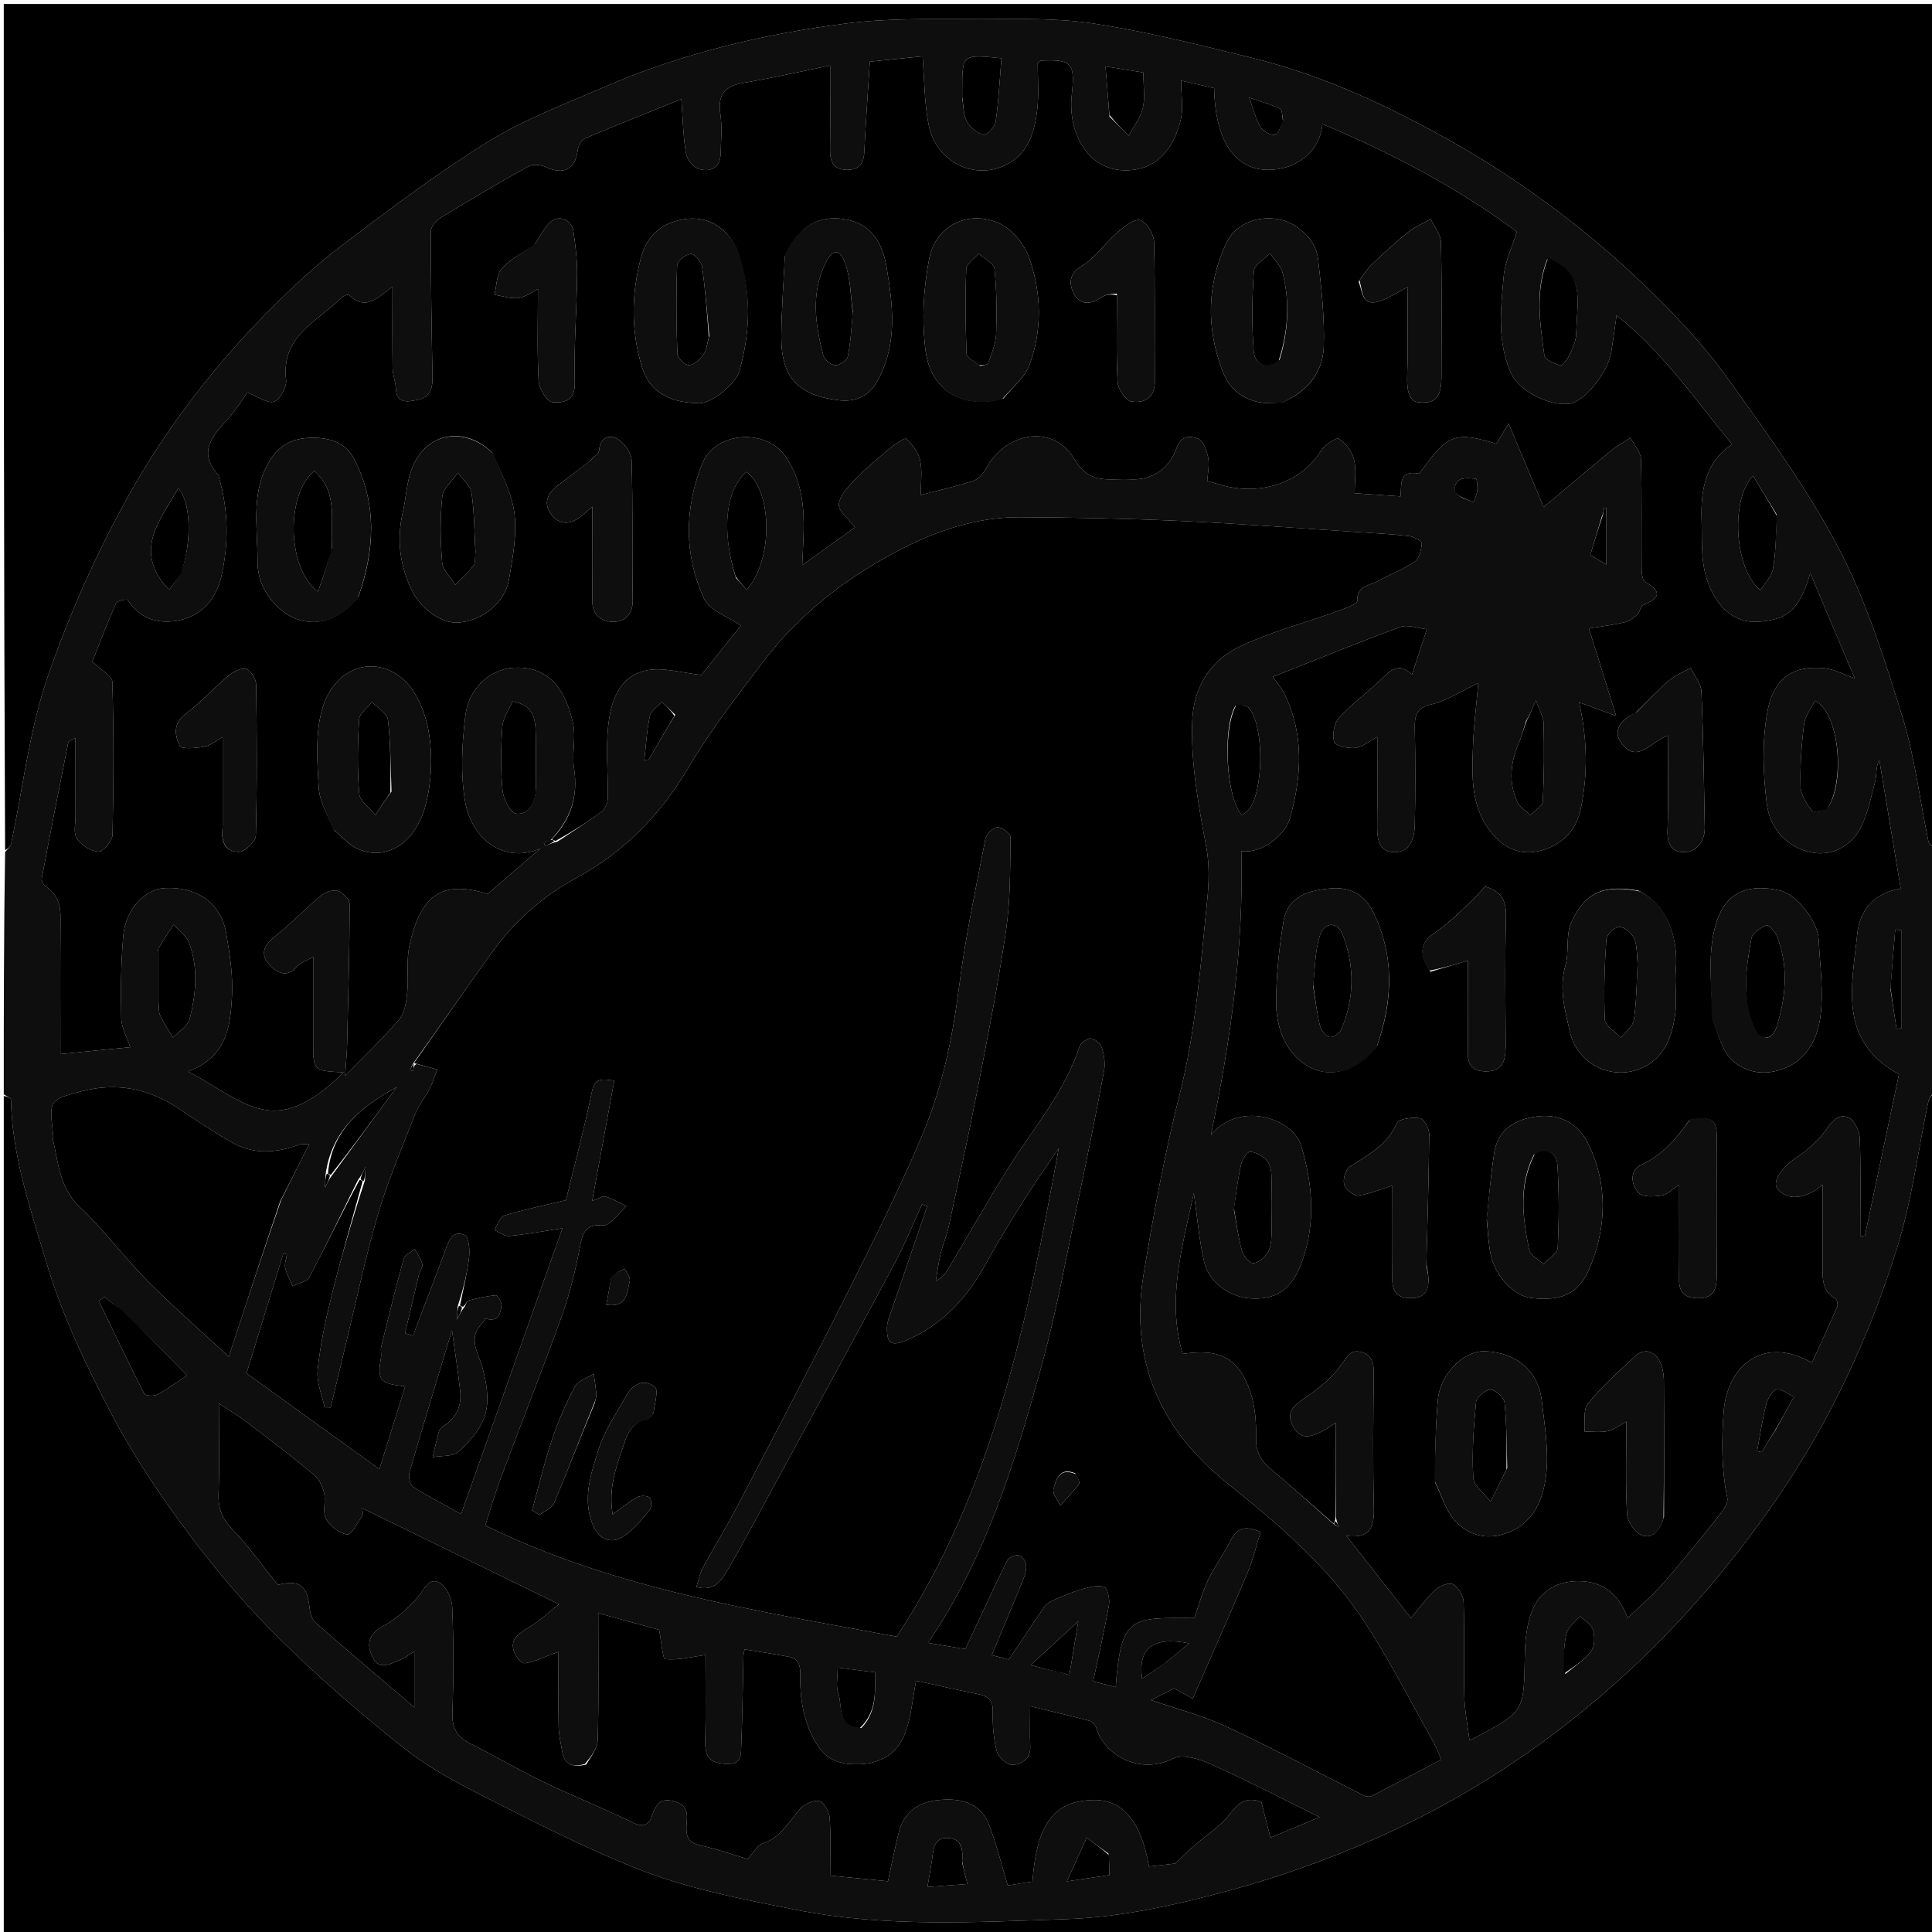 <svg version="1.1" id="Layer_1" xmlns="http://www.w3.org/2000/svg" xmlns:xlink="http://www.w3.org/1999/xlink" x="0px" y="0px"
	 width="100%" viewBox="0 0 512 512" enable-background="new 0 0 512 512" xml:space="preserve">
<path fill="#0E0E0E" opacity="1" stroke="none" 
	d="
M513,225 
	C513,246.354 513,267.708 512.634,289.23 
	C511.847,290.234 511.22,291.028 511.033,291.914 
	C508.318,304.835 506.687,318.089 502.768,330.63 
	C495.424,354.132 485.164,376.39 471.103,396.852 
	C457.759,416.272 442.503,433.75 424.593,449.145 
	C408.151,463.277 390.238,475.093 370.828,484.324 
	C356.885,490.956 342.196,496.444 327.32,500.57 
	C312.745,504.613 297.573,508.081 282.553,508.589 
	C258.689,509.396 234.64,510.831 210.833,506.102 
	C196.167,503.189 181.453,500.38 167.621,494.74 
	C154.767,489.498 142.311,483.222 129.917,476.933 
	C122.201,473.017 114.336,468.983 107.587,463.669 
	C96.036,454.575 84.85,444.901 74.378,434.59 
	C65.602,425.949 57.506,416.468 50.128,406.598 
	C42.528,396.431 35.346,385.77 29.467,374.547 
	C22.792,361.801 16.47,348.578 12.38,334.851 
	C8.176,320.746 3.219,306.541 2.902,291.463 
	C2.892,290.962 1.662,290.487 1,290 
	C1,268.646 1,247.292 1.351,225.769 
	C2.129,224.941 2.797,224.332 2.949,223.614 
	C6.07,208.905 7.73,193.704 12.569,179.591 
	C18.342,162.753 25.707,146.215 34.436,130.702 
	C44.461,112.885 57.077,96.57 71.61,82 
	C77.634,75.961 83.933,70.081 90.725,64.946 
	C103.341,55.409 116,45.807 129.429,37.508 
	C139.011,31.587 149.789,27.538 160.195,23.028 
	C180.709,14.138 202.327,9.008 224.383,6.199 
	C235.827,4.741 247.532,5.09 259.119,5.073 
	C269.367,5.058 279.764,4.696 289.828,6.236 
	C303.949,8.396 317.888,11.909 331.786,15.329 
	C350.397,19.907 367.743,27.961 384.303,37.281 
	C404.191,48.473 422.384,62.303 438.67,78.354 
	C445.91,85.49 452.822,93.16 458.703,101.427 
	C468.867,115.716 479.321,130.029 487.379,145.516 
	C494.618,159.429 499.439,174.735 504.113,189.803 
	C507.45,200.561 508.748,211.948 511.069,223.031 
	C511.227,223.789 512.334,224.348 513,225 
M88.126,311.303 
	C93.784,303.575 99.442,295.847 105.1,288.119 
	C95.737,293.26 87.905,299.51 86.29,311.187 
	C86.247,312.021 86.204,312.855 86.105,314.765 
	C86.931,313.097 87.261,312.432 88.126,311.303 
M123.159,346.264 
	C123.475,345.709 123.692,344.773 124.123,344.661 
	C126.508,344.042 128.932,343.466 131.375,343.273 
	C131.843,343.235 132.974,345.019 132.897,345.881 
	C132.688,348.216 131.958,350.436 128.683,349.451 
	C128.53,349.405 128.166,350.323 127.797,350.687 
	C123.791,354.636 126.818,358.633 127.862,362.48 
	C130.82,373.38 128.688,378.017 121.518,384.716 
	C120.057,386.081 116.988,385.724 114.66,386.161 
	C115.215,383.831 115.706,381.482 116.372,379.184 
	C116.534,378.625 117.212,378.141 117.757,377.78 
	C121.021,375.62 122.355,372.486 121.959,368.743 
	C121.415,363.591 120.587,358.469 119.773,352.549 
	C115.839,365.594 112.094,377.823 108.538,390.107 
	C108.203,391.263 108.607,393.454 109.428,393.983 
	C113.382,396.529 117.596,398.669 122.209,401.226 
	C131.162,375.967 139.905,351.303 149.049,325.507 
	C143.249,326.386 139.083,327.186 134.879,327.551 
	C133.648,327.659 132.311,326.533 131.022,325.973 
	C131.863,324.649 132.45,322.491 133.589,322.142 
	C138.804,320.545 144.175,319.454 149.972,318.066 
	C152.203,308.927 154.827,299.157 156.873,289.266 
	C157.569,285.902 159.106,285.759 162.785,286.39 
	C160.853,296.919 158.933,307.377 156.938,318.242 
	C158.69,317.635 159.742,316.862 160.473,317.096 
	C162.389,317.71 164.165,318.763 165.996,319.641 
	C164.582,321.094 163.228,322.617 161.72,323.965 
	C161.168,324.458 160.219,324.833 159.502,324.76 
	C155.115,324.312 154.358,326.872 153.67,330.529 
	C152.516,336.669 151.015,342.816 148.905,348.688 
	C143.711,363.147 138.044,377.434 132.666,391.827 
	C131.117,395.975 129.907,400.248 128.606,404.262 
	C163.308,421.282 200.27,426.773 237.645,433.732 
	C263.42,394.478 272.334,349.561 280.567,304.309 
	C273.533,314.37 266.988,324.639 261.065,335.256 
	C256.15,344.067 249.772,351.019 240.451,355.083 
	C236.293,356.896 234.954,356.141 235.062,351.745 
	C235.1,350.225 235.791,348.701 236.295,347.217 
	C239.415,338.028 242.567,328.85 245.708,319.669 
	C245.256,319.502 244.803,319.335 244.351,319.167 
	C241.897,324.481 239.703,329.935 236.943,335.084 
	C226.165,355.188 215.214,375.2 204.315,395.238 
	C200.565,402.132 196.917,409.088 192.943,415.85 
	C191.309,418.631 189.466,421.901 184.547,420.577 
	C185.191,418.611 185.5,416.84 186.312,415.342 
	C189.297,409.839 192.613,404.513 195.509,398.966 
	C205.218,380.369 214.964,361.787 224.376,343.039 
	C231.342,329.161 238.317,315.246 244.35,300.952 
	C249.632,288.437 252.443,275.148 254.155,261.565 
	C255.81,248.425 258.606,235.424 261.124,222.406 
	C261.374,221.117 263.121,219.313 264.28,219.23 
	C265.441,219.147 267.815,220.935 267.802,221.877 
	C267.688,230.116 267.794,238.442 266.61,246.564 
	C264.53,260.829 261.712,274.993 258.962,289.153 
	C256.628,301.171 253.991,313.131 251.402,325.098 
	C250.861,327.598 249.826,329.988 249.226,332.478 
	C248.671,334.777 248.394,337.143 247.995,339.479 
	C249.732,338.608 250.569,337.459 251.294,336.242 
	C256.549,327.425 261.633,318.502 267.059,309.793 
	C273.672,299.178 282.054,289.622 286.05,277.444 
	C286.39,276.41 288.067,275.148 289.079,275.186 
	C290.114,275.224 291.632,276.557 291.982,277.634 
	C292.598,279.534 292.963,281.758 292.603,283.692 
	C290.538,294.797 288.324,305.877 285.978,316.927 
	C282.734,332.208 280.01,347.643 275.837,362.672 
	C268.851,387.831 261.272,412.875 245.912,435.384 
	C249.779,436.022 253.295,436.602 255.818,437.018 
	C259.768,428.581 263.24,421.01 266.914,413.538 
	C267.306,412.739 268.924,412.053 269.869,412.168 
	C270.655,412.264 271.722,413.538 271.881,414.43 
	C272.094,415.623 271.767,417.037 271.296,418.205 
	C268.558,424.987 265.711,431.724 262.831,438.644 
	C264.97,439.182 266.768,439.633 267.369,439.784 
	C270.829,434.624 273.791,430.122 276.868,425.701 
	C277.383,424.961 278.332,424.413 279.194,424.043 
	C281.628,422.998 284.071,421.918 286.607,421.186 
	C288.552,420.625 290.805,420.016 292.599,420.536 
	C293.452,420.784 294.164,423.721 293.895,425.257 
	C292.713,432.024 291.149,438.724 289.696,445.579 
	C292.015,446.175 293.806,446.636 295.669,447.115 
	C297.137,428.156 299.54,428.718 316.5,428.793 
	C317.718,425.37 318.68,421.812 320.233,418.535 
	C321.878,415.064 324.277,411.956 325.988,408.512 
	C327.555,405.356 329.507,403.938 334.062,405.996 
	C332.962,409.506 332.109,413.235 330.645,416.706 
	C326.021,427.672 321.167,438.542 316.09,450.162 
	C315.179,449.657 313.411,448.677 311.14,447.418 
	C309.716,448.154 307.46,449.32 305.064,450.557 
	C311.809,452.873 318.575,454.563 324.779,457.459 
	C337.099,463.209 349.104,469.633 361.262,475.735 
	C361.892,476.051 362.897,476.28 363.445,475.999 
	C369.669,472.812 375.837,469.517 381.955,466.286 
	C381.251,464.703 380.726,463.197 379.953,461.833 
	C373.635,450.687 367.913,439.133 360.763,428.546 
	C351.282,414.509 338.342,403.577 325.195,393.033 
	C307.32,378.697 299.309,360.302 303.087,337.544 
	C305.726,321.647 308.64,305.74 312.596,290.133 
	C316.903,273.141 318.155,255.838 319.92,238.562 
	C320.391,233.959 320.535,229.138 319.701,224.625 
	C317.68,213.687 315.612,202.834 315.926,191.607 
	C316.192,182.122 320.627,175.099 328.725,171.259 
	C336.917,167.374 345.851,165.066 354.424,161.968 
	C356.345,161.274 359.713,160.117 359.686,159.257 
	C359.56,155.142 362.934,155.263 365.064,154.043 
	C368.277,152.202 371.852,150.939 374.886,148.865 
	C376.108,148.029 376.661,145.724 376.781,144.035 
	C376.824,143.437 374.73,142.225 373.519,142.082 
	C368.958,141.546 364.36,141.305 359.772,141.007 
	C344.183,139.992 328.603,138.775 312.999,138.067 
	C298.761,137.42 284.498,137.115 270.245,137.068 
	C258.371,137.029 247.436,140.895 237.057,146.439 
	C223.514,153.672 211.651,163.015 202.339,175.261 
	C195.399,184.387 188.296,193.501 182.483,203.34 
	C175.049,215.924 165.374,225.82 152.647,232.712 
	C143.478,237.677 136.045,244.456 130.034,252.847 
	C123.181,262.412 116.485,272.09 109.175,282.271 
	C109.014,282.723 108.852,283.175 108.69,283.627 
	C108.968,283.708 109.246,283.789 109.524,283.87 
	C109.55,283.114 109.577,282.357 110.417,281.965 
	C112.235,282.446 114.053,282.926 115.871,283.406 
	C115.199,285.148 114.669,286.963 113.821,288.615 
	C112.664,290.868 110.943,292.871 110.028,295.202 
	C106.588,303.964 102.883,312.669 100.209,321.672 
	C96.973,332.568 94.67,343.742 91.985,354.801 
	C90.504,360.9 89.067,367.01 87.61,373.115 
	C87.093,373.126 86.575,373.137 86.058,373.148 
	C85.373,369.796 83.852,366.359 84.177,363.108 
	C84.833,356.563 86.217,350.05 87.806,343.649 
	C90.348,333.403 93.302,323.259 96.71,312.813 
	C96.753,311.979 96.796,311.145 96.895,309.235 
	C96.069,310.903 95.739,311.568 94.866,312.707 
	C90.622,321.308 86.487,329.967 82.013,338.447 
	C81.359,339.687 79.089,340.074 77.567,340.855 
	C76.879,339.245 75.961,337.685 75.584,336.005 
	C75.334,334.894 75.861,333.609 76.04,332.402 
	C75.725,332.33 75.41,332.258 75.094,332.186 
	C71.878,342.654 68.661,353.122 65.336,363.941 
	C76.889,372.281 88.597,380.733 100.537,389.352 
	C102.932,381.662 105.135,374.592 107.381,367.382 
	C100.639,366.723 99.941,365.768 100.961,359.817 
	C101.127,358.846 100.799,357.776 101.031,356.833 
	C102.94,349.057 104.842,341.276 106.99,333.565 
	C107.28,332.524 108.922,331.86 109.938,331.022 
	C110.625,332.326 111.547,333.568 111.906,334.957 
	C112.105,335.727 111.279,336.72 111.055,337.647 
	C109.792,342.862 108.571,348.087 107.336,353.309 
	C108.038,353.529 108.741,353.75 109.444,353.971 
	C112.297,346.459 115.211,338.968 117.971,331.422 
	C118.921,328.826 119.882,325.916 123.154,327.292 
	C124.209,327.736 124.552,331.152 124.325,333.105 
	C123.825,337.414 122.755,341.657 121.29,346.187 
	C121.247,347.021 121.204,347.855 121.105,349.765 
	C121.931,348.097 122.261,347.432 123.159,346.264 
M353.803,404.221 
	C354.138,404.353 354.473,404.484 354.809,404.616 
	C354.566,404.053 354.323,403.489 354.006,402 
	C354.006,393.807 354.006,385.613 354.006,377.024 
	C352.598,377.953 351.847,378.55 351.011,378.98 
	C348.08,380.49 344.984,382.115 342.732,378.14 
	C340.583,374.346 342.79,372.455 345.931,370.373 
	C349.49,368.013 353.013,365.145 355.454,361.716 
	C356.967,359.59 357.75,357.59 360.599,358.268 
	C363.77,359.022 364.102,361.418 364.064,364.35 
	C363.91,376.179 363.805,388.016 364.092,399.84 
	C364.214,404.883 362.909,407.785 356.814,407.04 
	C362.739,414.585 368.251,421.603 373.928,428.832 
	C376.072,426.262 377.97,423.54 380.345,421.333 
	C381.489,420.27 384.016,419.29 385.051,419.856 
	C386.466,420.63 387.816,422.887 387.872,424.553 
	C388.152,432.875 387.86,441.216 388.063,449.542 
	C388.155,453.325 388.928,457.09 389.435,461.212 
	C390.516,460.694 390.669,460.628 390.816,460.55 
	C403.999,453.553 403.857,453.551 404.09,438.981 
	C404.156,434.818 404.566,430.363 406.14,426.594 
	C408.37,421.254 413.262,418.78 419.111,419.04 
	C425.442,419.322 429.23,423.087 431.327,428.777 
	C434.375,425.86 437.625,423.157 440.384,420.022 
	C445.338,414.392 450.069,408.561 454.733,402.688 
	C456.085,400.985 458.087,398.608 457.749,396.958 
	C456.196,389.38 456.211,381.966 456.776,374.236 
	C457.663,362.092 467.12,353.727 480.177,361.138 
	C482.446,356.173 484.738,351.271 486.887,346.307 
	C487.137,345.732 486.835,344.378 486.376,344.121 
	C482.702,342.059 483.008,338.592 483.003,335.215 
	C482.993,328.306 483,321.397 483,313.945 
	C481.889,314.795 481.319,315.368 480.637,315.73 
	C477.4,317.449 473.901,318.098 471.196,315.261 
	C469.331,313.306 472.273,309.34 475.908,306.896 
	C479.049,304.786 482.099,302.114 484.199,299.018 
	C485.877,296.545 487.786,295.071 490.027,296.243 
	C491.557,297.043 492.802,299.806 492.87,301.737 
	C493.17,310.318 493,318.915 493,327.507 
	C493.393,327.566 493.786,327.626 494.179,327.685 
	C497.211,313.313 500.242,298.94 503.252,284.673 
	C486.981,275.82 490.814,261.232 492.168,247.721 
	C492.77,241.715 496.102,236.722 503.716,235.48 
	C501.792,223.932 499.911,212.646 498.03,201.359 
	C497,203.373 497.408,205.406 496.92,207.195 
	C495.666,211.796 494.822,216.817 492.297,220.678 
	C489.703,224.645 484.932,226.991 479.797,225.847 
	C473.153,224.367 469.031,219.291 468.238,213.143 
	C467.214,205.212 466.942,196.862 468.295,189.028 
	C469.922,179.605 475.139,176.275 483.522,177.092 
	C486.012,177.335 488.395,178.675 491.522,179.751 
	C487.579,170.43 483.887,161.704 479.743,151.909 
	C476.717,162.429 473.013,164.138 466.3,164.752 
	C460.365,165.294 455.897,161.801 453.228,155.873 
	C450.516,149.851 451.125,143.738 450.935,137.534 
	C450.692,129.619 452.038,122.53 458.98,117.715 
	C449.276,105.885 440.676,93.336 428.408,83.577 
	C427.87,87.319 427.479,90.373 426.984,93.411 
	C426.114,98.749 419.825,106.466 415.994,106.977 
	C410.522,107.707 402.586,103.652 400.444,98.909 
	C396.678,90.572 397.73,81.773 398.506,73.128 
	C398.842,69.376 400.639,65.754 401.978,61.408 
	C386.721,50.052 369.119,40.644 350.438,32.855 
	C349.919,39.967 343.732,45.012 336.072,45.01 
	C328.334,45.008 322.072,38.888 321.763,23.355 
	C318.949,22.715 316.102,22.068 312.999,21.363 
	C312.999,25.071 313.689,28.712 312.86,31.966 
	C310.943,39.492 306.725,44.4 299.917,45.065 
	C288.35,46.195 282.964,35.052 284.008,25.361 
	C284.919,16.916 284.296,15.618 275.823,16.07 
	C275.691,16.078 275.565,16.228 275,16.595 
	C275,20.423 275.339,24.583 274.917,28.664 
	C274.348,34.174 272.893,39.761 267.946,42.917 
	C259.367,48.389 248.227,43.501 246.13,33.245 
	C244.93,27.373 245.008,21.24 244.485,14.924 
	C239.692,15.408 234.896,15.893 230.51,16.336 
	C229.993,24.585 229.419,32.46 229.043,40.345 
	C228.882,43.713 227.312,45.199 224.052,44.989 
	C220.543,44.762 219.938,42.436 219.973,39.456 
	C220.057,32.339 220,25.22 220,17.36 
	C211.911,19.004 204.517,20.703 197.047,21.956 
	C192.07,22.792 190.125,25.07 190.902,30.205 
	C191.419,33.626 191.066,37.19 190.981,40.687 
	C190.889,44.48 188.297,45.661 185.269,44.814 
	C183.797,44.402 182.069,42.274 181.8,40.693 
	C181.039,36.232 180.972,31.652 180.569,26.274 
	C171.751,29.827 163.286,33.157 154.921,36.721 
	C153.99,37.118 153.216,38.797 153.071,39.968 
	C152.464,44.878 149.3,46.451 144.675,44.272 
	C143.353,43.649 141.199,43.447 140.009,44.105 
	C132.273,48.383 124.654,52.882 117.109,57.492 
	C115.814,58.283 114.188,59.952 114.185,61.219 
	C114.148,74.18 114.386,87.141 114.619,100.102 
	C114.672,103.072 113.843,105.333 110.669,105.969 
	C107.928,106.518 105.093,107.104 104.887,102.778 
	C104.804,101.035 104.067,99.316 104.042,97.579 
	C103.941,90.538 104,83.494 104,75.96 
	C100.098,78.887 96.94,82.555 92.467,78.143 
	C92.247,77.927 90.9,78.481 90.389,78.989 
	C84.136,85.219 74.434,89.037 75.814,100.636 
	C76.04,102.529 74.197,105.932 72.607,106.441 
	C70.841,107.007 68.269,105.056 65.536,104.004 
	C64.328,105.689 62.726,108.402 60.662,110.701 
	C56.523,115.309 52.095,119.683 57.968,125.988 
	C58.054,126.081 57.955,126.323 58.001,126.477 
	C60.554,135.119 60.641,143.881 58.698,152.588 
	C57.297,158.864 53.374,163.381 46.869,164.498 
	C41.655,165.392 36.976,163.852 33.854,158.996 
	C33.663,158.699 31.042,159.195 30.753,159.852 
	C28.335,165.344 26.198,170.96 24.46,175.326 
	C26.69,177.512 29.727,179.093 29.776,180.759 
	C30.166,194.246 30.127,207.751 29.821,221.242 
	C29.785,222.855 27.311,225.743 26.058,225.694 
	C24.057,225.616 21.542,223.971 20.36,222.231 
	C19.395,220.808 20.015,218.279 20.008,216.241 
	C19.987,209.538 20,202.835 20,195.541 
	C18.82,196.229 18.17,196.391 18.113,196.671 
	C15.71,208.692 13.333,220.719 11.068,232.766 
	C10.942,233.433 11.588,234.585 12.213,234.994 
	C15.335,237.04 16.079,239.93 16.045,243.465 
	C15.928,255.586 16,267.709 16,279.334 
	C22.433,278.703 28.485,278.11 34.512,277.52 
	C33.687,274.983 32.197,272.42 32.134,269.823 
	C31.96,262.575 32.047,255.286 32.654,248.066 
	C33.244,241.052 38.275,235.67 43.572,235.359 
	C52.091,234.859 58.533,239.276 59.918,247.198 
	C60.896,252.79 61.795,258.558 61.472,264.175 
	C61.025,271.942 60.201,280.069 49.806,283.947 
	C57.474,287.907 63.831,293.274 70.783,294.208 
	C78.092,295.19 84.998,290.148 91.057,284.186 
	C83.087,283.806 83.001,283.714 83,276.526 
	C82.999,268.853 83,261.18 83,253.613 
	C81.321,254.564 79.714,255.022 78.793,256.079 
	C75.94,259.352 73.268,257.763 71.316,255.548 
	C68.663,252.538 70.251,250.18 73.176,247.894 
	C77.324,244.652 80.949,240.748 85.009,237.38 
	C86.15,236.433 88.233,235.706 89.515,236.094 
	C90.845,236.497 92.663,238.377 92.66,239.608 
	C92.63,252.011 92.282,264.414 91.987,276.816 
	C91.935,279.004 91.714,281.188 91.457,285.104 
	C96.821,279.596 101.62,275.103 105.828,270.111 
	C107.301,268.364 107.669,265.427 107.921,262.969 
	C108.334,258.929 107.64,254.71 108.469,250.79 
	C111.606,235.952 118.064,233.552 129.258,236.879 
	C133.943,232.844 138.569,228.86 143.195,224.876 
	C133.165,229.143 124.862,221.824 123.273,212.534 
	C122.005,205.122 122.4,197.223 123.32,189.695 
	C124.238,182.186 130.022,177.369 135.935,176.971 
	C145.362,176.336 149.847,182.632 151.86,191.67 
	C152.704,195.456 151.512,199.663 152.118,203.542 
	C153.272,210.928 151.347,217.082 145.744,222.809 
	C145.203,222.971 144.662,223.134 144.12,223.297 
	C144.224,223.589 144.328,223.882 144.432,224.174 
	C145.313,223.809 146.194,223.445 147.794,223.002 
	C151.666,220.404 155.617,217.913 159.356,215.135 
	C160.302,214.433 161.049,212.829 161.072,211.624 
	C161.192,205.305 160.519,198.927 161.147,192.673 
	C161.8,186.18 163.852,179.322 171.125,177.7 
	C175.627,176.695 180.725,178.363 185.885,178.864 
	C189.094,174.862 192.937,170.068 196.361,165.799 
	C192.983,163.432 188.032,161.811 186.555,158.595 
	C181.274,147.098 181.366,135.018 185.983,123.121 
	C189.488,114.09 203.076,113.612 208.063,120.814 
	C214.301,129.824 213.002,139.629 212.592,149.777 
	C217.394,146.331 222.353,142.773 226.576,139.743 
	C224.77,137.346 222.163,135.407 222.304,133.695 
	C222.488,131.464 224.589,129.16 226.338,127.342 
	C229.2,124.364 232.375,121.67 235.557,119.023 
	C236.979,117.839 239.77,115.932 240.16,116.29 
	C241.805,117.803 243.387,119.913 243.85,122.051 
	C244.46,124.87 244,127.92 244,131.189 
	C249.016,129.873 253.565,128.857 257.975,127.415 
	C259.282,126.987 260.533,125.544 261.24,124.253 
	C266.639,114.397 279.094,112.202 284.748,121.727 
	C287.955,127.13 291.637,127.156 296.362,127.005 
	C297.361,126.973 298.365,126.948 299.362,127.008 
	C305.551,127.384 309.848,124.062 311.767,118.828 
	C313.127,115.118 315.631,115.591 317.491,116.255 
	C318.839,116.735 319.815,119.379 320.172,121.212 
	C320.564,123.226 320.057,125.416 319.945,127.465 
	C321.643,127.951 323.004,128.379 324.385,128.73 
	C334.77,131.367 345.044,127.547 349.925,119.65 
	C350.927,118.027 354.03,115.853 354.786,116.294 
	C356.621,117.365 358.321,119.663 358.829,121.767 
	C359.504,124.564 358.996,127.647 358.996,130.713 
	C363.179,130.998 367.001,131.258 371.15,131.541 
	C371.5,128.764 370.469,124.459 375.944,125.505 
	C376.196,125.553 376.639,124.843 376.926,124.44 
	C383.588,115.089 385.856,114.297 396.532,117.607 
	C397.463,116.08 398.391,114.555 399.8,112.243 
	C402.966,119.796 405.764,126.47 409.085,134.393 
	C415.456,129.045 421.142,124.205 426.915,119.472 
	C428.51,118.164 430.363,117.172 432.098,116.036 
	C433.066,117.919 434.811,119.778 434.869,121.688 
	C435.157,131.179 434.963,140.684 435.04,150.184 
	C435.052,151.573 435.156,153.748 435.981,154.216 
	C440.818,156.96 439.589,158.63 435.373,160.387 
	C434.692,160.671 434.637,162.22 433.967,162.823 
	C432.973,163.717 431.769,164.634 430.511,164.927 
	C427.393,165.652 424.194,166.029 421.083,166.537 
	C423.597,174.626 425.765,181.598 428.285,189.704 
	C424.483,188.325 421.497,187.241 418.487,186.149 
	C420.65,195.695 420.869,205.107 418.907,214.431 
	C417.679,220.261 413.704,224.171 407.842,225.541 
	C403.057,226.659 398.964,224.932 395.73,221.235 
	C389.596,214.223 390.058,205.691 390.378,197.269 
	C390.57,192.241 391.218,187.23 391.765,181.02 
	C386.693,183.416 383.249,185.798 379.464,186.628 
	C375.351,187.53 374.864,189.596 374.94,193.087 
	C375.124,201.583 375.128,210.088 374.937,218.584 
	C374.859,222.077 373.787,225.88 369.522,225.837 
	C365.31,225.795 364.925,222.216 364.969,218.71 
	C365.068,210.971 365,203.229 365,195.283 
	C362.787,196.453 361.034,198.003 359.137,198.206 
	C357.251,198.408 353.841,197.642 353.552,196.612 
	C353.011,194.687 353.54,191.607 354.875,190.172 
	C358.551,186.22 363.061,183.055 366.873,179.214 
	C369.294,176.774 371.373,176.117 374.197,178.721 
	C375.479,174.821 376.665,171.217 378.13,166.76 
	C375.703,166.504 373.084,165.433 371.122,166.153 
	C359.777,170.318 348.586,174.905 337.303,179.365 
	C338.125,180.554 339.549,182.139 340.443,183.981 
	C345.644,194.695 344.958,205.814 341.864,216.821 
	C340.612,221.274 334.464,226.303 328.96,225.575 
	C329.649,250.99 326.1,275.975 320.903,300.796 
	C328.498,291.483 342.65,296.517 344.765,303.443 
	C347.926,313.798 348.748,324.351 344.94,334.627 
	C342.212,341.989 337.907,344.606 331.094,344.072 
	C325.964,343.671 320.384,339.961 319.108,334.39 
	C317.772,328.558 317.291,322.53 316.377,316.172 
	C313.335,330.512 309.142,344.354 313.417,358.797 
	C323.354,357.304 328.335,359.88 331.408,369.063 
	C332.67,372.834 332.949,377.089 332.869,381.108 
	C332.799,384.658 334.055,387.001 336.61,389.163 
	C342.277,393.959 347.824,398.896 353.803,404.221 
M154.982,467.483 
	C151.926,468.356 149.604,467.84 148.999,464.237 
	C148.626,462.013 148.09,459.782 148.046,457.546 
	C147.917,451.056 148,444.562 148,437.79 
	C146.776,438.203 146.474,438.3 146.175,438.407 
	C143.786,439.264 141.439,440.5 138.986,440.774 
	C138.128,440.87 136.484,438.741 136.108,437.378 
	C135.242,434.235 137.546,432.897 139.954,431.423 
	C142.927,429.601 145.532,427.178 148.142,425.136 
	C130.246,416.404 113.141,408.058 95.999,399.693 
	C95.999,400.212 96.319,401.247 95.94,401.824 
	C94.746,403.641 93.017,406.851 91.994,406.672 
	C89.889,406.304 87.422,404.454 86.39,402.526 
	C85.408,400.692 86.395,397.906 85.895,395.679 
	C85.499,393.917 84.531,391.92 83.178,390.8 
	C77.306,385.939 71.232,381.32 65.162,376.704 
	C63.016,375.072 60.67,373.701 58,371.936 
	C58,380.495 58.206,388.168 57.915,395.821 
	C57.765,399.75 58.873,402.511 61.667,405.392 
	C66.05,409.909 69.701,415.136 73.616,420.005 
	C79.478,418.565 81.403,420.107 82.059,426.257 
	C82.201,427.592 82.74,429.247 83.688,430.078 
	C92.133,437.471 100.71,444.713 109.793,452.464 
	C109.793,446.825 109.793,442.174 109.793,437.658 
	C108.399,438.492 107.178,439.453 105.794,440 
	C103.367,440.958 100.488,442.715 98.763,439.252 
	C97.043,435.8 97.589,433.059 101.594,430.885 
	C105.076,428.994 108.282,426.177 110.821,423.115 
	C112.484,421.11 113.693,418.006 116.359,419.375 
	C118.193,420.317 119.746,423.553 119.84,425.828 
	C120.224,435.143 120.226,444.492 119.895,453.811 
	C119.752,457.822 120.974,460.229 124.519,461.998 
	C130.933,465.199 137.104,468.897 143.56,472.004 
	C151.609,475.878 159.918,479.211 167.954,483.11 
	C170.463,484.327 172.005,483.45 172.629,481.625 
	C173.79,478.225 174.954,476.064 179.202,477.554 
	C182.933,478.863 181.962,481.814 181.898,484.205 
	C181.815,487.252 182.865,488.47 185.832,489.105 
	C190.16,490.032 194.359,491.555 198.105,492.672 
	C199.655,491.007 200.64,489.011 202.115,488.538 
	C206.974,486.978 208.995,482.737 212.037,479.381 
	C213.198,478.1 215.645,476.925 217.101,477.294 
	C218.364,477.615 219.751,480.136 219.87,481.772 
	C220.229,486.731 220,491.733 220,497.052 
	C225.444,497.587 230.68,498.102 235.317,498.557 
	C236.315,494.009 237.149,489.733 238.205,485.513 
	C239.501,480.33 243.301,477.666 248.268,477.084 
	C254.134,476.396 259.759,477.387 262.182,483.766 
	C264.156,488.966 265.478,494.414 267.064,499.67 
	C268.893,499.383 271.262,499.011 273.626,498.636 
	C274.839,481.617 280.507,477.407 289.338,477.033 
	C297.483,476.688 302.417,482.612 304.481,494.649 
	C307.22,494.336 309.933,494.027 311.384,493.862 
	C313.569,491.824 314.931,490.478 316.373,489.223 
	C319.563,486.445 323.293,484.107 325.856,480.844 
	C328.083,478.008 329.888,475.982 334.262,477.506 
	C334.999,480.385 335.823,483.606 336.69,486.993 
	C340.68,485.328 344.78,483.617 349.737,481.547 
	C339.456,476.496 330.258,471.715 320.812,467.488 
	C317.81,466.145 313.375,464.758 310.928,466.005 
	C302.125,470.489 292.594,465.151 290.518,457.917 
	C290.308,457.186 289.552,456.253 288.874,456.073 
	C283.698,454.698 278.478,453.487 272.999,452.159 
	C272.999,455.945 272.901,459.437 273.027,462.922 
	C273.149,466.331 270.568,467.571 268.239,467.717 
	C266.9,467.801 264.554,465.645 264.157,464.11 
	C263.273,460.69 263.018,457.021 263.096,453.466 
	C263.161,450.506 261.868,449.493 259.308,448.976 
	C253.594,447.823 247.908,446.528 242.782,445.415 
	C241.842,450.144 241.499,454.994 239.851,459.351 
	C237.91,464.481 233.5,467.374 227.882,467.537 
	C223.317,467.67 219.32,466.916 216.45,462.221 
	C212.861,456.348 211.963,450.147 212.073,443.629 
	C212.116,441.094 211.44,439.512 208.955,439.045 
	C205.149,438.331 201.318,437.753 197.317,437.087 
	C197.211,437.713 197.028,438.333 197.013,438.958 
	C196.827,446.978 196.763,455.003 196.426,463.016 
	C196.34,465.053 196.525,467.537 192.816,467.454 
	C188.323,467.354 186.778,465.92 186.894,461.359 
	C187.095,453.417 186.95,445.467 186.95,438.588 
	C183.363,439.077 179.777,440.012 176.311,439.683 
	C175.574,439.613 175.273,434.943 174.677,431.912 
	C169.714,430.556 163.948,428.98 158.546,427.503 
	C158.546,438.835 158.707,449.939 158.414,461.031 
	C158.353,463.326 156.599,465.576 154.982,467.483 
M74.522,317.985 
	C76.943,313.149 79.365,308.314 81.933,303.187 
	C80.97,303.241 80.009,303.084 79.209,303.373 
	C73.346,305.49 67.431,306.055 61.839,302.947 
	C56.807,300.151 52.018,296.898 47.225,293.693 
	C39.255,288.363 30.676,286.787 21.415,289.252 
	C13.057,291.477 13.075,291.526 13.989,299.934 
	C14.06,300.592 13.874,301.294 14.019,301.927 
	C15.482,308.278 15.793,314.817 21.194,319.929 
	C27.648,326.036 32.979,333.314 39.26,339.622 
	C46.347,346.74 53.951,353.344 60.638,359.531 
	C65.174,345.673 69.605,332.137 74.522,317.985 
M142,209.045 
	C142,204.055 142.103,199.062 141.966,194.076 
	C141.865,190.425 141.354,186.845 135.821,185.879 
	C134.938,187.957 133.304,190.19 133.133,192.529 
	C132.722,198.135 132.652,203.824 133.169,209.412 
	C133.379,211.684 135.255,215.419 136.749,215.615 
	C139.792,216.014 141.764,213.293 142,209.045 
M484.417,214.068 
	C489.123,206.847 487.378,188.772 480.985,185.69 
	C479.984,187.756 478.365,189.755 478.094,191.922 
	C477.41,197.403 477.021,202.969 477.163,208.484 
	C477.219,210.658 478.756,212.968 480.137,214.833 
	C480.586,215.439 482.681,214.825 484.417,214.068 
M327.003,320.559 
	C327.67,324.177 328.135,327.851 329.107,331.385 
	C329.481,332.746 330.955,334.682 332.023,334.746 
	C333.274,334.82 335.002,333.387 335.834,332.146 
	C336.666,330.906 336.913,329.102 336.951,327.533 
	C337.078,322.209 337.082,316.879 336.944,311.555 
	C336.908,310.167 336.565,308.441 335.686,307.508 
	C334.582,306.334 332.802,305.291 331.273,305.232 
	C330.496,305.202 329.196,307.35 328.888,308.688 
	C328.044,312.347 327.602,316.099 327.003,320.559 
M195.012,153.131 
	C195.966,154.176 196.92,155.22 197.902,156.295 
	C204.934,148.325 204.722,130.225 197.842,125.048 
	C192.282,129.79 191.103,140.558 195.012,153.131 
M42,265.958 
	C42.132,267.023 42.007,268.211 42.449,269.126 
	C43.424,271.145 44.684,273.027 45.828,274.964 
	C47.362,273.334 49.796,271.928 50.269,270.033 
	C51.945,263.308 52.618,256.364 50.033,249.687 
	C49.335,247.883 47.38,246.565 46.002,245.024 
	C44.668,247.099 43.302,249.154 42.032,251.267 
	C41.812,251.633 42,252.244 42,252.743 
	C42,256.874 42,261.006 42,265.958 
M410.032,68.693 
	C406.724,77.113 408.115,85.726 409.286,94.252 
	C409.435,95.337 411.933,96.438 413.513,96.811 
	C414.096,96.949 415.422,95.128 415.962,93.988 
	C416.771,92.284 417.628,90.409 417.696,88.578 
	C418.096,77.845 419.944,72.754 410.032,68.693 
M470.826,136.315 
	C468.75,132.925 466.674,129.535 464.584,126.124 
	C458.599,132.057 459.508,150.73 466.52,156.405 
	C467.706,154.492 469.517,152.761 469.855,150.779 
	C470.62,146.307 470.656,141.711 470.826,136.315 
M31.664,346.968 
	C30.351,345.889 29.038,344.811 27.725,343.733 
	C27.207,344.067 26.688,344.402 26.169,344.737 
	C30.143,352.957 34.061,361.205 38.211,369.334 
	C38.499,369.897 40.776,370.064 41.678,369.578 
	C44.479,368.072 47.063,366.161 49.588,364.502 
	C42.675,357.467 37.55,352.253 31.664,346.968 
M327.386,187.078 
	C323.877,193.091 324.948,211.79 329.187,216.092 
	C329.778,215.569 330.444,215.097 330.964,214.498 
	C334.671,210.226 335.273,193.12 331.062,187.719 
	C330.483,186.977 329.027,186.92 327.386,187.078 
M404.412,191.069 
	C403.777,193.041 403.29,195.076 402.481,196.974 
	C400.293,202.105 399.723,207.295 402.083,212.443 
	C402.732,213.857 404.357,214.823 405.534,215.994 
	C406.69,214.801 408.779,213.659 408.847,212.406 
	C409.225,205.506 409.219,198.577 409.083,191.663 
	C409.05,190.012 408.019,188.381 407.045,185.589 
	C405.95,188.151 405.453,189.312 404.412,191.069 
M255.002,26.142 
	C255.374,28.197 255.298,30.499 256.252,32.234 
	C257.117,33.807 258.962,35.271 260.665,35.749 
	C261.398,35.954 263.662,33.665 263.856,32.312 
	C264.656,26.718 264.93,21.049 265.394,15.443 
	C255,14.38 255,14.38 255,23.734 
	C255,24.231 255,24.728 255.002,26.142 
M48.07,151.456 
	C50.933,143.142 50.561,133.128 47.24,129.386 
	C42.507,137.82 34.997,145.976 44.8,156.315 
	C45.971,154.831 46.988,153.544 48.07,151.456 
M294.012,30.876 
	C295.714,32.574 297.415,34.273 299.116,35.972 
	C300.411,33.53 302.234,31.214 302.855,28.611 
	C303.505,25.886 303,22.886 303,19.21 
	C300.166,18.756 296.792,18.215 292.968,17.602 
	C293.359,22.307 293.68,26.163 294.012,30.876 
M228.238,457.966 
	C232.388,453.692 231.893,448.414 231.969,443.196 
	C228.355,442.735 225.281,442.343 222.001,441.925 
	C222.001,444.656 221.477,446.823 222.112,448.566 
	C223.344,451.945 221.544,457.211 228.238,457.966 
M255.002,493.325 
	C255.172,490.379 255.089,487.291 251.256,487.087 
	C247.368,486.879 247.387,490.174 246.988,492.907 
	C246.651,495.213 246.219,497.506 245.785,500.063 
	C249.689,499.773 252.816,499.541 256.377,499.276 
	C255.919,497.541 255.473,495.853 255.002,493.325 
M414.819,443.654 
	C417.157,441.655 419.869,439.94 421.686,437.546 
	C422.678,436.24 422.664,433.635 422.155,431.893 
	C421.742,430.48 419.915,429.48 418.716,428.297 
	C417.474,429.808 415.539,431.156 415.136,432.865 
	C414.332,436.276 414.368,439.886 414.819,443.654 
M293.748,491.217 
	C291.823,489.82 289.898,488.424 287.972,487.027 
	C286.409,490.473 284.847,493.919 282.733,498.58 
	C287.639,497.859 290.769,497.4 293.983,496.928 
	C293.983,494.968 293.983,493.497 293.748,491.217 
M470.519,378.992 
	C472.047,376.249 473.576,373.506 475.44,370.162 
	C473.709,369.393 471.88,367.86 470.741,368.265 
	C469.476,368.716 468.413,370.826 468.013,372.403 
	C467.001,376.395 466.409,380.493 465.649,384.549 
	C466.051,384.65 466.454,384.752 466.856,384.853 
	C467.917,383.094 468.978,381.335 470.519,378.992 
M280.465,443.003 
	C281.51,443.327 282.554,443.651 283.392,443.911 
	C284.157,439.291 284.895,434.829 285.752,429.646 
	C281.392,433.671 277.491,437.272 273.17,441.261 
	C275.965,442.015 277.787,442.506 280.465,443.003 
M178.959,189.415 
	C177.771,188.279 176.583,187.142 175.396,186.006 
	C174.294,187.25 172.524,188.351 172.219,189.767 
	C171.395,193.589 171.195,197.545 170.748,201.448 
	C171.101,201.469 171.453,201.49 171.806,201.511 
	C174.031,197.678 176.257,193.845 178.959,189.415 
M501,262.218 
	C501.539,265.703 502.077,269.187 502.616,272.672 
	C503.028,272.607 503.44,272.542 503.852,272.477 
	C503.852,263.824 503.852,255.17 503.852,246.517 
	C503.322,246.464 502.791,246.411 502.26,246.358 
	C501.84,251.348 501.42,256.338 501,262.218 
M308.943,440.585 
	C310.781,439.075 312.619,437.564 315.118,435.509 
	C305.56,433.583 301.511,436.79 302.668,444.844 
	C304.79,443.446 306.589,442.26 308.943,440.585 
M340.03,31.787 
	C339.779,30.76 339.834,29.117 339.225,28.815 
	C337.034,27.73 334.62,27.097 331.037,25.861 
	C332.264,29.181 332.844,31.68 334.101,33.77 
	C334.764,34.873 336.593,35.727 337.929,35.777 
	C338.58,35.801 339.309,33.722 340.03,31.787 
M424.449,137.037 
	C423.463,140.331 422.477,143.626 421.448,147.064 
	C422.869,147.925 424.314,148.799 425.699,149.638 
	C425.699,144.469 425.699,139.534 425.699,134.599 
	C425.492,134.598 425.286,134.597 425.079,134.596 
	C425.039,135.194 424.999,135.792 424.449,137.037 
M387.68,131.969 
	C388.556,132.329 389.432,132.688 390.478,133.118 
	C390.865,131.984 391.403,130.98 391.512,129.93 
	C391.622,128.879 391.368,126.867 391.162,126.852 
	C389.585,126.742 387.554,126.497 386.526,127.342 
	C385.764,127.968 384.278,130.465 387.68,131.969 
z"/>
<path fill="#000000" opacity="1" stroke="none" 
	d="
M513,224.531 
	C512.334,224.348 511.227,223.789 511.069,223.031 
	C508.748,211.948 507.45,200.561 504.113,189.803 
	C499.439,174.735 494.618,159.429 487.379,145.516 
	C479.321,130.029 468.867,115.716 458.703,101.427 
	C452.822,93.16 445.91,85.49 438.67,78.354 
	C422.384,62.303 404.191,48.473 384.303,37.281 
	C367.743,27.961 350.397,19.907 331.786,15.329 
	C317.888,11.909 303.949,8.396 289.828,6.236 
	C279.764,4.696 269.367,5.058 259.119,5.073 
	C247.532,5.09 235.827,4.741 224.383,6.199 
	C202.327,9.008 180.709,14.138 160.195,23.028 
	C149.789,27.538 139.011,31.587 129.429,37.508 
	C116,45.807 103.341,55.409 90.725,64.946 
	C83.933,70.081 77.634,75.961 71.61,82 
	C57.077,96.57 44.461,112.885 34.436,130.702 
	C25.707,146.215 18.342,162.753 12.569,179.591 
	C7.73,193.704 6.07,208.905 2.949,223.614 
	C2.797,224.332 2.129,224.941 1.351,225.3 
	C1,150.367 1,75.735 1,1.051 
	C171.555,1.051 342.11,1.051 513,1.051 
	C513,75.354 513,149.708 513,224.531 
z"/>
<path fill="#000000" opacity="1" stroke="none" 
	d="
M1,290.469 
	C1.662,290.487 2.892,290.962 2.902,291.463 
	C3.219,306.541 8.176,320.746 12.38,334.851 
	C16.47,348.578 22.792,361.801 29.467,374.547 
	C35.346,385.77 42.528,396.431 50.128,406.598 
	C57.506,416.468 65.602,425.949 74.378,434.59 
	C84.85,444.901 96.036,454.575 107.587,463.669 
	C114.336,468.983 122.201,473.017 129.917,476.933 
	C142.311,483.222 154.767,489.498 167.621,494.74 
	C181.453,500.38 196.167,503.189 210.833,506.102 
	C234.64,510.831 258.689,509.396 282.553,508.589 
	C297.573,508.081 312.745,504.613 327.32,500.57 
	C342.196,496.444 356.885,490.956 370.828,484.324 
	C390.238,475.093 408.151,463.277 424.593,449.145 
	C442.503,433.75 457.759,416.272 471.103,396.852 
	C485.164,376.39 495.424,354.132 502.768,330.63 
	C506.687,318.089 508.318,304.835 511.033,291.914 
	C511.22,291.028 511.847,290.234 512.634,289.699 
	C513,364.299 513,438.599 513,512.949 
	C342.445,512.949 171.891,512.949 1,512.949 
	C1,438.979 1,364.958 1,290.469 
z"/>
<path fill="#000000" opacity="1" stroke="none" 
	d="
M146.252,222.386 
	C151.347,217.082 153.272,210.928 152.118,203.542 
	C151.512,199.663 152.704,195.456 151.86,191.67 
	C149.847,182.632 145.362,176.336 135.935,176.971 
	C130.022,177.369 124.238,182.186 123.32,189.695 
	C122.4,197.223 122.005,205.122 123.273,212.534 
	C124.862,221.824 133.165,229.143 143.195,224.876 
	C138.569,228.86 133.943,232.844 129.258,236.879 
	C118.064,233.552 111.606,235.952 108.469,250.79 
	C107.64,254.71 108.334,258.929 107.921,262.969 
	C107.669,265.427 107.301,268.364 105.828,270.111 
	C101.62,275.103 96.821,279.596 91.457,285.104 
	C91.714,281.188 91.935,279.004 91.987,276.816 
	C92.282,264.414 92.63,252.011 92.66,239.608 
	C92.663,238.377 90.845,236.497 89.515,236.094 
	C88.233,235.706 86.15,236.433 85.009,237.38 
	C80.949,240.748 77.324,244.652 73.176,247.894 
	C70.251,250.18 68.663,252.538 71.316,255.548 
	C73.268,257.763 75.94,259.352 78.793,256.079 
	C79.714,255.022 81.321,254.564 83,253.613 
	C83,261.18 82.999,268.853 83,276.526 
	C83.001,283.714 83.087,283.806 91.057,284.186 
	C84.998,290.148 78.092,295.19 70.783,294.208 
	C63.831,293.274 57.474,287.907 49.806,283.947 
	C60.201,280.069 61.025,271.942 61.472,264.175 
	C61.795,258.558 60.896,252.79 59.918,247.198 
	C58.533,239.276 52.091,234.859 43.572,235.359 
	C38.275,235.67 33.244,241.052 32.654,248.066 
	C32.047,255.286 31.96,262.575 32.134,269.823 
	C32.197,272.42 33.687,274.983 34.512,277.52 
	C28.485,278.11 22.433,278.703 16,279.334 
	C16,267.709 15.928,255.586 16.045,243.465 
	C16.079,239.93 15.335,237.04 12.213,234.994 
	C11.588,234.585 10.942,233.433 11.068,232.766 
	C13.333,220.719 15.71,208.692 18.113,196.671 
	C18.17,196.391 18.82,196.229 20,195.541 
	C20,202.835 19.987,209.538 20.008,216.241 
	C20.015,218.279 19.395,220.808 20.36,222.231 
	C21.542,223.971 24.057,225.616 26.058,225.694 
	C27.311,225.743 29.785,222.855 29.821,221.242 
	C30.127,207.751 30.166,194.246 29.776,180.759 
	C29.727,179.093 26.69,177.512 24.46,175.326 
	C26.198,170.96 28.335,165.344 30.753,159.852 
	C31.042,159.195 33.663,158.699 33.854,158.996 
	C36.976,163.852 41.655,165.392 46.869,164.498 
	C53.374,163.381 57.297,158.864 58.698,152.588 
	C60.641,143.881 60.554,135.119 58.001,126.477 
	C57.955,126.323 58.054,126.081 57.968,125.988 
	C52.095,119.683 56.523,115.309 60.662,110.701 
	C62.726,108.402 64.328,105.689 65.536,104.004 
	C68.269,105.056 70.841,107.007 72.607,106.441 
	C74.197,105.932 76.04,102.529 75.814,100.636 
	C74.434,89.037 84.136,85.219 90.389,78.989 
	C90.9,78.481 92.247,77.927 92.467,78.143 
	C96.94,82.555 100.098,78.887 104,75.96 
	C104,83.494 103.941,90.538 104.042,97.579 
	C104.067,99.316 104.804,101.035 104.887,102.778 
	C105.093,107.104 107.928,106.518 110.669,105.969 
	C113.843,105.333 114.672,103.072 114.619,100.102 
	C114.386,87.141 114.148,74.18 114.185,61.219 
	C114.188,59.952 115.814,58.283 117.109,57.492 
	C124.654,52.882 132.273,48.383 140.009,44.105 
	C141.199,43.447 143.353,43.649 144.675,44.272 
	C149.3,46.451 152.464,44.878 153.071,39.968 
	C153.216,38.797 153.99,37.118 154.921,36.721 
	C163.286,33.157 171.751,29.827 180.569,26.274 
	C180.972,31.652 181.039,36.232 181.8,40.693 
	C182.069,42.274 183.797,44.402 185.269,44.814 
	C188.297,45.661 190.889,44.48 190.981,40.687 
	C191.066,37.19 191.419,33.626 190.902,30.205 
	C190.125,25.07 192.07,22.792 197.047,21.956 
	C204.517,20.703 211.911,19.004 220,17.36 
	C220,25.22 220.057,32.339 219.973,39.456 
	C219.938,42.436 220.543,44.762 224.052,44.989 
	C227.312,45.199 228.882,43.713 229.043,40.345 
	C229.419,32.46 229.993,24.585 230.51,16.336 
	C234.896,15.893 239.692,15.408 244.485,14.924 
	C245.008,21.24 244.93,27.373 246.13,33.245 
	C248.227,43.501 259.367,48.389 267.946,42.917 
	C272.893,39.761 274.348,34.174 274.917,28.664 
	C275.339,24.583 275,20.423 275,16.595 
	C275.565,16.228 275.691,16.078 275.823,16.07 
	C284.296,15.618 284.919,16.916 284.008,25.361 
	C282.964,35.052 288.35,46.195 299.917,45.065 
	C306.725,44.4 310.943,39.492 312.86,31.966 
	C313.689,28.712 312.999,25.071 312.999,21.363 
	C316.102,22.068 318.949,22.715 321.763,23.355 
	C322.072,38.888 328.334,45.008 336.072,45.01 
	C343.732,45.012 349.919,39.967 350.438,32.855 
	C369.119,40.644 386.721,50.052 401.978,61.408 
	C400.639,65.754 398.842,69.376 398.506,73.128 
	C397.73,81.773 396.678,90.572 400.444,98.909 
	C402.586,103.652 410.522,107.707 415.994,106.977 
	C419.825,106.466 426.114,98.749 426.984,93.411 
	C427.479,90.373 427.87,87.319 428.408,83.577 
	C440.676,93.336 449.276,105.885 458.98,117.715 
	C452.038,122.53 450.692,129.619 450.935,137.534 
	C451.125,143.738 450.516,149.851 453.228,155.873 
	C455.897,161.801 460.365,165.294 466.3,164.752 
	C473.013,164.138 476.717,162.429 479.743,151.909 
	C483.887,161.704 487.579,170.43 491.522,179.751 
	C488.395,178.675 486.012,177.335 483.522,177.092 
	C475.139,176.275 469.922,179.605 468.295,189.028 
	C466.942,196.862 467.214,205.212 468.238,213.143 
	C469.031,219.291 473.153,224.367 479.797,225.847 
	C484.932,226.991 489.703,224.645 492.297,220.678 
	C494.822,216.817 495.666,211.796 496.92,207.195 
	C497.408,205.406 497,203.373 498.03,201.359 
	C499.911,212.646 501.792,223.932 503.716,235.48 
	C496.102,236.722 492.77,241.715 492.168,247.721 
	C490.814,261.232 486.981,275.82 503.252,284.673 
	C500.242,298.94 497.211,313.313 494.179,327.685 
	C493.786,327.626 493.393,327.566 493,327.507 
	C493,318.915 493.17,310.318 492.87,301.737 
	C492.802,299.806 491.557,297.043 490.027,296.243 
	C487.786,295.071 485.877,296.545 484.199,299.018 
	C482.099,302.114 479.049,304.786 475.908,306.896 
	C472.273,309.34 469.331,313.306 471.196,315.261 
	C473.901,318.098 477.4,317.449 480.637,315.73 
	C481.319,315.368 481.889,314.795 483,313.945 
	C483,321.397 482.993,328.306 483.003,335.215 
	C483.008,338.592 482.702,342.059 486.376,344.121 
	C486.835,344.378 487.137,345.732 486.887,346.307 
	C484.738,351.271 482.446,356.173 480.177,361.138 
	C467.12,353.727 457.663,362.092 456.776,374.236 
	C456.211,381.966 456.196,389.38 457.749,396.958 
	C458.087,398.608 456.085,400.985 454.733,402.688 
	C450.069,408.561 445.338,414.392 440.384,420.022 
	C437.625,423.157 434.375,425.86 431.327,428.777 
	C429.23,423.087 425.442,419.322 419.111,419.04 
	C413.262,418.78 408.37,421.254 406.14,426.594 
	C404.566,430.363 404.156,434.818 404.09,438.981 
	C403.857,453.551 403.999,453.553 390.816,460.55 
	C390.669,460.628 390.516,460.694 389.435,461.212 
	C388.928,457.09 388.155,453.325 388.063,449.542 
	C387.86,441.216 388.152,432.875 387.872,424.553 
	C387.816,422.887 386.466,420.63 385.051,419.856 
	C384.016,419.29 381.489,420.27 380.345,421.333 
	C377.97,423.54 376.072,426.262 373.928,428.832 
	C368.251,421.603 362.739,414.585 356.814,407.04 
	C362.909,407.785 364.214,404.883 364.092,399.84 
	C363.805,388.016 363.91,376.179 364.064,364.35 
	C364.102,361.418 363.77,359.022 360.599,358.268 
	C357.75,357.59 356.967,359.59 355.454,361.716 
	C353.013,365.145 349.49,368.013 345.931,370.373 
	C342.79,372.455 340.583,374.346 342.732,378.14 
	C344.984,382.115 348.08,380.49 351.011,378.98 
	C351.847,378.55 352.598,377.953 354.006,377.024 
	C354.006,385.613 354.006,393.807 353.868,402.668 
	C353.627,403.482 353.524,403.629 353.42,403.776 
	C347.824,398.896 342.277,393.959 336.61,389.163 
	C334.055,387.001 332.799,384.658 332.869,381.108 
	C332.949,377.089 332.67,372.834 331.408,369.063 
	C328.335,359.88 323.354,357.304 313.417,358.797 
	C309.142,344.354 313.335,330.512 316.377,316.172 
	C317.291,322.53 317.772,328.558 319.108,334.39 
	C320.384,339.961 325.964,343.671 331.094,344.072 
	C337.907,344.606 342.212,341.989 344.94,334.627 
	C348.748,324.351 347.926,313.798 344.765,303.443 
	C342.65,296.517 328.498,291.483 320.903,300.796 
	C326.1,275.975 329.649,250.99 328.96,225.575 
	C334.464,226.303 340.612,221.274 341.864,216.821 
	C344.958,205.814 345.644,194.695 340.443,183.981 
	C339.549,182.139 338.125,180.554 337.303,179.365 
	C348.586,174.905 359.777,170.318 371.122,166.153 
	C373.084,165.433 375.703,166.504 378.13,166.76 
	C376.665,171.217 375.479,174.821 374.197,178.721 
	C371.373,176.117 369.294,176.774 366.873,179.214 
	C363.061,183.055 358.551,186.22 354.875,190.172 
	C353.54,191.607 353.011,194.687 353.552,196.612 
	C353.841,197.642 357.251,198.408 359.137,198.206 
	C361.034,198.003 362.787,196.453 365,195.283 
	C365,203.229 365.068,210.971 364.969,218.71 
	C364.925,222.216 365.31,225.795 369.522,225.837 
	C373.787,225.88 374.859,222.077 374.937,218.584 
	C375.128,210.088 375.124,201.583 374.94,193.087 
	C374.864,189.596 375.351,187.53 379.464,186.628 
	C383.249,185.798 386.693,183.416 391.765,181.02 
	C391.218,187.23 390.57,192.241 390.378,197.269 
	C390.058,205.691 389.596,214.223 395.73,221.235 
	C398.964,224.932 403.057,226.659 407.842,225.541 
	C413.704,224.171 417.679,220.261 418.907,214.431 
	C420.869,205.107 420.65,195.695 418.487,186.149 
	C421.497,187.241 424.483,188.325 428.285,189.704 
	C425.765,181.598 423.597,174.626 421.083,166.537 
	C424.194,166.029 427.393,165.652 430.511,164.927 
	C431.769,164.634 432.973,163.717 433.967,162.823 
	C434.637,162.22 434.692,160.671 435.373,160.387 
	C439.589,158.63 440.818,156.96 435.981,154.216 
	C435.156,153.748 435.052,151.573 435.04,150.184 
	C434.963,140.684 435.157,131.179 434.869,121.688 
	C434.811,119.778 433.066,117.919 432.098,116.036 
	C430.363,117.172 428.51,118.164 426.915,119.472 
	C421.142,124.205 415.456,129.045 409.085,134.393 
	C405.764,126.47 402.966,119.796 399.8,112.243 
	C398.391,114.555 397.463,116.08 396.532,117.607 
	C385.856,114.297 383.588,115.089 376.926,124.44 
	C376.639,124.843 376.196,125.553 375.944,125.505 
	C370.469,124.459 371.5,128.764 371.15,131.541 
	C367.001,131.258 363.179,130.998 358.996,130.713 
	C358.996,127.647 359.504,124.564 358.829,121.767 
	C358.321,119.663 356.621,117.365 354.786,116.294 
	C354.03,115.853 350.927,118.027 349.925,119.65 
	C345.044,127.547 334.77,131.367 324.385,128.73 
	C323.004,128.379 321.643,127.951 319.945,127.465 
	C320.057,125.416 320.564,123.226 320.172,121.212 
	C319.815,119.379 318.839,116.735 317.491,116.255 
	C315.631,115.591 313.127,115.118 311.767,118.828 
	C309.848,124.062 305.551,127.384 299.362,127.008 
	C298.365,126.948 297.361,126.973 296.362,127.005 
	C291.637,127.156 287.955,127.13 284.748,121.727 
	C279.094,112.202 266.639,114.397 261.24,124.253 
	C260.533,125.544 259.282,126.987 257.975,127.415 
	C253.565,128.857 249.016,129.873 244,131.189 
	C244,127.92 244.46,124.87 243.85,122.051 
	C243.387,119.913 241.805,117.803 240.16,116.29 
	C239.77,115.932 236.979,117.839 235.557,119.023 
	C232.375,121.67 229.2,124.364 226.338,127.342 
	C224.589,129.16 222.488,131.464 222.304,133.695 
	C222.163,135.407 224.77,137.346 226.576,139.743 
	C222.353,142.773 217.394,146.331 212.592,149.777 
	C213.002,139.629 214.301,129.824 208.063,120.814 
	C203.076,113.612 189.488,114.09 185.983,123.121 
	C181.366,135.018 181.274,147.098 186.555,158.595 
	C188.032,161.811 192.983,163.432 196.361,165.799 
	C192.937,170.068 189.094,174.862 185.885,178.864 
	C180.725,178.363 175.627,176.695 171.125,177.7 
	C163.852,179.322 161.8,186.18 161.147,192.673 
	C160.519,198.927 161.192,205.305 161.072,211.624 
	C161.049,212.829 160.302,214.433 159.356,215.135 
	C155.617,217.913 151.666,220.404 147.235,222.86 
	C146.535,222.608 146.394,222.497 146.252,222.386 
M434.275,236.03 
	C425.568,234.474 420.156,236.007 416.386,244.509 
	C414.891,247.879 415.884,252.271 414.836,255.939 
	C413.097,262.029 414.727,267.679 416.027,273.419 
	C418.04,282.308 427.801,286.828 435.848,282.668 
	C441.285,279.857 443.054,274.617 443.882,269.204 
	C444.499,265.172 443.777,260.954 444.117,256.858 
	C444.645,250.509 443.123,240.653 434.275,236.03 
M94.986,158.154 
	C99.267,145.949 100.008,133.859 94.016,121.904 
	C91.88,117.643 88.193,116.219 83.868,116.037 
	C79.012,115.833 74.762,117.074 71.858,121.507 
	C66.262,130.052 68.29,139.523 68.249,148.768 
	C68.225,154.198 70.819,158.571 74.636,161.746 
	C79.987,166.197 88.387,166.44 94.986,158.154 
M453.95,270.558 
	C455.503,274.014 456.254,278.315 458.796,280.731 
	C462.643,284.387 467.882,285.259 473.235,282.97 
	C479.204,280.417 481.679,274.927 482.412,269.525 
	C483.322,262.821 482.305,255.841 481.974,248.988 
	C481.736,244.069 476.029,236.967 471.738,236.002 
	C461.541,233.707 456.367,237.784 454.341,246.313 
	C452.555,253.831 453.598,262.022 453.95,270.558 
M130.5,120 
	C122.97,112.62 112.593,114.669 109.039,124.488 
	C107.754,128.038 107.61,131.985 106.751,135.706 
	C105.075,142.963 105.937,149.883 109.186,156.537 
	C111.583,161.445 117.306,165.352 121.504,164.995 
	C127.947,164.447 133.825,159.767 134.899,153.495 
	C135.879,147.774 136.994,141.811 136.342,136.152 
	C135.727,130.815 132.887,125.736 130.5,120 
M265.926,105.599 
	C268.28,102.666 271.568,100.079 272.809,96.734 
	C276.261,87.425 276.005,77.646 272.766,68.38 
	C271.517,64.809 268.332,60.867 264.992,59.284 
	C256.917,55.458 248.01,59.625 246.266,68.474 
	C244.695,76.441 244.233,84.994 245.298,93.022 
	C246.711,103.678 255.273,108.498 265.926,105.599 
M195.101,65.6 
	C192.113,59.898 187.253,57.079 181.034,58.135 
	C175.521,59.071 171.464,62.255 169.869,68.25 
	C167.294,77.931 167.204,87.518 170.061,97.063 
	C172.313,104.586 178.255,106.718 185.396,106.874 
	C188.238,106.936 194.851,102.128 195.936,98.333 
	C199.002,87.619 199.22,76.843 195.101,65.6 
M364.981,277.094 
	C369.179,265.036 369.601,253.088 363.753,241.397 
	C361.61,237.112 357.661,235.109 353.196,235.404 
	C347.33,235.792 341.273,237.248 340.112,244.306 
	C338.929,251.504 338.164,258.855 338.201,266.134 
	C338.221,270.085 339.372,274.673 341.611,277.846 
	C347.891,286.751 357.954,286.005 364.981,277.094 
M339.936,106.582 
	C346.411,103.784 350.582,98.747 350.813,91.885 
	C351.075,84.104 350.161,76.247 349.284,68.477 
	C348.699,63.286 343.351,58.651 338.232,58.003 
	C332.408,57.265 327.144,59.615 324.823,64.741 
	C319.864,75.694 319.652,86.812 323.912,98.178 
	C325.638,102.782 328.636,105.322 333.05,106.459 
	C335.033,106.971 337.188,106.818 339.936,106.582 
M208.001,67.889 
	C207.667,74.937 207.109,81.982 207.052,89.032 
	C206.964,100.009 211.438,104.744 222.248,106.069 
	C227.053,106.658 230.465,104.724 232.648,100.728 
	C237.917,91.084 236.638,80.781 234.921,70.629 
	C233.582,62.711 229.526,58.787 223.214,58.002 
	C216.581,57.178 211.575,60.16 208.001,67.889 
M380.297,392.821 
	C382.016,396.254 383.116,400.247 385.6,402.987 
	C389.284,407.053 394.273,408.297 399.793,406.091 
	C406.553,403.39 408.935,397.22 409.695,391.24 
	C410.527,384.698 409.359,377.837 408.58,371.172 
	C407.651,363.234 401.826,358.413 393.538,358.093 
	C388.024,357.88 381.691,364.03 381.069,370.829 
	C380.427,377.848 380.346,384.918 380.297,392.821 
M88.551,220.042 
	C90.584,221.695 92.386,223.857 94.694,224.91 
	C102.752,228.588 110.288,222.777 112.74,213.579 
	C114.4,207.35 114.68,200.296 113.615,193.941 
	C112.747,188.761 110.158,182.539 106.229,179.482 
	C98.318,173.328 88.273,177.357 85.295,188.206 
	C83.522,194.667 84.074,201.916 84.464,208.76 
	C84.671,212.397 86.761,215.926 88.551,220.042 
M394,323.381 
	C394.336,326.444 394.434,329.556 395.06,332.559 
	C396.227,338.152 401.317,343.503 405.758,343.975 
	C413.458,344.794 418.395,343.359 421.545,335.435 
	C425.699,324.987 426.117,313.749 420.953,303.199 
	C418.038,297.245 412.756,294.838 406.176,296.037 
	C400.842,297.009 396.86,299.853 395.977,305.546 
	C395.11,311.138 394.643,316.791 394,323.381 
M156.041,122.437 
	C153.335,124.483 150.625,126.523 147.925,128.576 
	C145.089,130.731 143.775,133.391 146.232,136.496 
	C148.338,139.156 151.056,139.003 153.69,137.058 
	C154.583,136.399 155.394,135.63 157,134.27 
	C157,136.791 157,138.386 157,139.982 
	C157,146.467 157.028,152.953 156.99,159.439 
	C156.967,163.306 159.842,164.834 162.674,164.788 
	C165.53,164.741 167.728,162.841 167.672,159.099 
	C167.486,146.716 167.755,134.323 167.385,121.948 
	C167.325,119.933 165.325,117.227 163.471,116.216 
	C161.487,115.135 158.965,115.955 158.773,119.361 
	C158.722,120.258 157.355,121.081 156.041,122.437 
M379.028,257.532 
	C382.215,256.587 385.402,255.643 389,254.576 
	C389,261.429 388.951,268.669 389.021,275.908 
	C389.055,279.394 388.083,283.82 393.614,283.929 
	C398.976,284.035 399.04,280.028 399.02,276.067 
	C398.963,265.075 398.798,254.078 399.102,243.094 
	C399.22,238.838 398.021,236.177 393.517,234.934 
	C392.431,236.126 391.317,237.547 390.005,238.752 
	C386.938,241.568 384.035,244.676 380.586,246.931 
	C376.605,249.534 375.696,252.263 379.028,257.532 
M296,78.262 
	C296,85.917 295.756,93.586 296.174,101.219 
	C296.277,103.096 298.326,106.154 299.849,106.401 
	C303.164,106.94 306.068,105.493 306.033,101.073 
	C305.937,88.759 306.168,76.438 305.835,64.132 
	C305.779,62.071 303.928,58.957 302.214,58.377 
	C300.725,57.873 297.992,59.961 296.275,61.444 
	C292.954,64.312 290.382,68.263 286.716,70.454 
	C283.036,72.654 283.363,75.442 284.596,77.854 
	C286.039,80.678 288.881,80.935 291.745,78.863 
	C292.903,78.024 294.564,77.882 296,78.262 
M141.58,64.938 
	C138.666,66.964 135.323,68.599 132.996,71.158 
	C131.547,72.752 131.635,75.743 131.034,78.106 
	C133.161,78.44 135.351,79.241 137.399,78.97 
	C139.304,78.719 141.058,77.325 142.563,76.589 
	C142.563,84.703 142.313,92.833 142.737,100.928 
	C142.844,102.975 144.959,106.433 146.398,106.565 
	C149.026,106.806 152.454,106.524 152.317,101.52 
	C152.055,91.978 152.846,82.412 152.939,72.854 
	C152.977,68.958 152.525,65.026 151.94,61.165 
	C151.489,58.192 148.047,56.846 145.857,58.828 
	C144.237,60.294 143.244,62.452 141.58,64.938 
M440.981,401.964 
	C440.987,390.008 441.045,378.052 440.947,366.097 
	C440.931,364.218 440.619,362.111 439.717,360.522 
	C438.21,357.867 435.606,357.298 433.279,359.441 
	C428.925,363.448 424.491,367.457 420.779,372.025 
	C419.463,373.645 420.154,376.895 419.929,379.401 
	C421.995,379.383 424.122,379.662 426.107,379.254 
	C427.683,378.93 429.086,377.766 431,376.743 
	C431,385.263 430.748,393.221 431.176,401.143 
	C431.284,403.155 433.144,406.013 434.93,406.78 
	C437.854,408.036 439.837,405.734 440.981,401.964 
M447.692,296.866 
	C444.324,301.657 440.699,306.001 435.112,308.606 
	C431.69,310.201 432.24,313.919 434.28,316.153 
	C435.35,317.325 438.423,317.127 440.47,316.796 
	C441.965,316.555 443.262,315.089 445,313.935 
	C445,322.785 445.049,330.932 444.978,339.078 
	C444.946,342.696 446.707,344.043 450.161,344.033 
	C454.713,344.021 454.944,340.81 454.966,337.649 
	C455.05,325.845 455.01,314.04 454.996,302.235 
	C454.989,296.582 454.111,295.827 447.692,296.866 
M433.398,188.966 
	C429.938,190.415 427.316,193.338 429.446,196.545 
	C433.699,202.95 437.675,196.32 442,194.926 
	C442,203.622 442.21,211.919 441.907,220.198 
	C441.766,224.07 443.6,226.15 446.823,225.791 
	C449.927,225.444 451.838,222.685 451.779,219.286 
	C451.568,207.255 451.409,195.219 450.887,183.2 
	C450.796,181.103 449.042,179.079 448.056,177.022 
	C446.127,178.104 443.963,178.912 442.321,180.327 
	C439.38,182.861 436.753,185.759 433.398,188.966 
M360.042,74.619 
	C361.097,77.106 360.819,81.198 365.299,79.908 
	C367.86,79.171 370.163,77.535 372.993,76.093 
	C372.993,83.985 373.179,91.756 372.918,99.511 
	C372.777,103.693 373.514,106.364 375.853,106.597 
	C380.452,107.055 381.991,105.355 381.996,99.725 
	C382.008,87.902 382.136,76.075 381.873,64.258 
	C381.826,62.167 380.118,60.112 379.177,58.04 
	C377.152,59.189 374.938,60.1 373.143,61.537 
	C369.791,64.22 366.623,67.147 363.502,70.102 
	C362.333,71.209 361.508,72.68 360.042,74.619 
M378,335.079 
	C378.29,323.553 378.674,312.027 378.75,300.499 
	C378.76,299.04 377.322,296.501 376.263,296.336 
	C374.262,296.024 370.66,296.481 370.156,297.659 
	C367.642,303.541 362.501,306.06 357.675,309.236 
	C356.566,309.965 355.832,312.552 356.225,313.908 
	C356.599,315.195 358.798,316.96 359.977,316.81 
	C363.075,316.417 366.055,315.095 369,314.168 
	C369,322.1 369.052,330.57 368.976,339.038 
	C368.943,342.632 370.633,344.111 374.112,344.016 
	C378.16,343.905 379.425,341.355 378,335.079 
M59,219.226 
	C58.48,222.776 59.485,225.838 63.4,225.746 
	C64.966,225.709 67.756,222.974 67.797,221.408 
	C68.151,208.09 68.082,194.756 67.883,181.431 
	C67.861,179.959 66.505,177.704 65.266,177.28 
	C64.041,176.861 61.89,177.957 60.651,178.993 
	C56.713,182.284 53.231,186.148 49.15,189.232 
	C45.736,191.812 46.341,194.989 47.654,197.659 
	C48.117,198.6 51.919,198.27 54.084,197.885 
	C55.747,197.589 57.234,196.296 59,195.337 
	C59,203.287 59,210.784 59,219.226 
z"/>
<path fill="#000000" opacity="1" stroke="none" 
	d="
M109.721,281.719 
	C116.485,272.09 123.181,262.412 130.034,252.847 
	C136.045,244.456 143.478,237.677 152.647,232.712 
	C165.374,225.82 175.049,215.924 182.483,203.34 
	C188.296,193.501 195.399,184.387 202.339,175.261 
	C211.651,163.015 223.514,153.672 237.057,146.439 
	C247.436,140.895 258.371,137.029 270.245,137.068 
	C284.498,137.115 298.761,137.42 312.999,138.067 
	C328.603,138.775 344.183,139.992 359.772,141.007 
	C364.36,141.305 368.958,141.546 373.519,142.082 
	C374.73,142.225 376.824,143.437 376.781,144.035 
	C376.661,145.724 376.108,148.029 374.886,148.865 
	C371.852,150.939 368.277,152.202 365.064,154.043 
	C362.934,155.263 359.56,155.142 359.686,159.257 
	C359.713,160.117 356.345,161.274 354.424,161.968 
	C345.851,165.066 336.917,167.374 328.725,171.259 
	C320.627,175.099 316.192,182.122 315.926,191.607 
	C315.612,202.834 317.68,213.687 319.701,224.625 
	C320.535,229.138 320.391,233.959 319.92,238.562 
	C318.155,255.838 316.903,273.141 312.596,290.133 
	C308.64,305.74 305.726,321.647 303.087,337.544 
	C299.309,360.302 307.32,378.697 325.195,393.033 
	C338.342,403.577 351.282,414.509 360.763,428.546 
	C367.913,439.133 373.635,450.687 379.953,461.833 
	C380.726,463.197 381.251,464.703 381.955,466.286 
	C375.837,469.517 369.669,472.812 363.445,475.999 
	C362.897,476.28 361.892,476.051 361.262,475.735 
	C349.104,469.633 337.099,463.209 324.779,457.459 
	C318.575,454.563 311.809,452.873 305.064,450.557 
	C307.46,449.32 309.716,448.154 311.14,447.418 
	C313.411,448.677 315.179,449.657 316.09,450.162 
	C321.167,438.542 326.021,427.672 330.645,416.706 
	C332.109,413.235 332.962,409.506 334.062,405.996 
	C329.507,403.938 327.555,405.356 325.988,408.512 
	C324.277,411.956 321.878,415.064 320.233,418.535 
	C318.68,421.812 317.718,425.37 316.5,428.793 
	C299.54,428.718 297.137,428.156 295.669,447.115 
	C293.806,446.636 292.015,446.175 289.696,445.579 
	C291.149,438.724 292.713,432.024 293.895,425.257 
	C294.164,423.721 293.452,420.784 292.599,420.536 
	C290.805,420.016 288.552,420.625 286.607,421.186 
	C284.071,421.918 281.628,422.998 279.194,424.043 
	C278.332,424.413 277.383,424.961 276.868,425.701 
	C273.791,430.122 270.829,434.624 267.369,439.784 
	C266.768,439.633 264.97,439.182 262.831,438.644 
	C265.711,431.724 268.558,424.987 271.296,418.205 
	C271.767,417.037 272.094,415.623 271.881,414.43 
	C271.722,413.538 270.655,412.264 269.869,412.168 
	C268.924,412.053 267.306,412.739 266.914,413.538 
	C263.24,421.01 259.768,428.581 255.818,437.018 
	C253.295,436.602 249.779,436.022 245.912,435.384 
	C261.272,412.875 268.851,387.831 275.837,362.672 
	C280.01,347.643 282.734,332.208 285.978,316.927 
	C288.324,305.877 290.538,294.797 292.603,283.692 
	C292.963,281.758 292.598,279.534 291.982,277.634 
	C291.632,276.557 290.114,275.224 289.079,275.186 
	C288.067,275.148 286.39,276.41 286.05,277.444 
	C282.054,289.622 273.672,299.178 267.059,309.793 
	C261.633,318.502 256.549,327.425 251.294,336.242 
	C250.569,337.459 249.732,338.608 247.995,339.479 
	C248.394,337.143 248.671,334.777 249.226,332.478 
	C249.826,329.988 250.861,327.598 251.402,325.098 
	C253.991,313.131 256.628,301.171 258.962,289.153 
	C261.712,274.993 264.53,260.829 266.61,246.564 
	C267.794,238.442 267.688,230.116 267.802,221.877 
	C267.815,220.935 265.441,219.147 264.28,219.23 
	C263.121,219.313 261.374,221.117 261.124,222.406 
	C258.606,235.424 255.81,248.425 254.155,261.565 
	C252.443,275.148 249.632,288.437 244.35,300.952 
	C238.317,315.246 231.342,329.161 224.376,343.039 
	C214.964,361.787 205.218,380.369 195.509,398.966 
	C192.613,404.513 189.297,409.839 186.312,415.342 
	C185.5,416.84 185.191,418.611 184.547,420.577 
	C189.466,421.901 191.309,418.631 192.943,415.85 
	C196.917,409.088 200.565,402.132 204.315,395.238 
	C215.214,375.2 226.165,355.188 236.943,335.084 
	C239.703,329.935 241.897,324.481 244.351,319.167 
	C244.803,319.335 245.256,319.502 245.708,319.669 
	C242.567,328.85 239.415,338.028 236.295,347.217 
	C235.791,348.701 235.1,350.225 235.062,351.745 
	C234.954,356.141 236.293,356.896 240.451,355.083 
	C249.772,351.019 256.15,344.067 261.065,335.256 
	C266.988,324.639 273.533,314.37 280.567,304.309 
	C272.334,349.561 263.42,394.478 237.645,433.732 
	C200.27,426.773 163.308,421.282 128.606,404.262 
	C129.907,400.248 131.117,395.975 132.666,391.827 
	C138.044,377.434 143.711,363.147 148.905,348.688 
	C151.015,342.816 152.516,336.669 153.67,330.529 
	C154.358,326.872 155.115,324.312 159.502,324.76 
	C160.219,324.833 161.168,324.458 161.72,323.965 
	C163.228,322.617 164.582,321.094 165.996,319.641 
	C164.165,318.763 162.389,317.71 160.473,317.096 
	C159.742,316.862 158.69,317.635 156.938,318.242 
	C158.933,307.377 160.853,296.919 162.785,286.39 
	C159.106,285.759 157.569,285.902 156.873,289.266 
	C154.827,299.157 152.203,308.927 149.972,318.066 
	C144.175,319.454 138.804,320.545 133.589,322.142 
	C132.45,322.491 131.863,324.649 131.022,325.973 
	C132.311,326.533 133.648,327.659 134.879,327.551 
	C139.083,327.186 143.249,326.386 149.049,325.507 
	C139.905,351.303 131.162,375.967 122.209,401.226 
	C117.596,398.669 113.382,396.529 109.428,393.983 
	C108.607,393.454 108.203,391.263 108.538,390.107 
	C112.094,377.823 115.839,365.594 119.773,352.549 
	C120.587,358.469 121.415,363.591 121.959,368.743 
	C122.355,372.486 121.021,375.62 117.757,377.78 
	C117.212,378.141 116.534,378.625 116.372,379.184 
	C115.706,381.482 115.215,383.831 114.66,386.161 
	C116.988,385.724 120.057,386.081 121.518,384.716 
	C128.688,378.017 130.82,373.38 127.862,362.48 
	C126.818,358.633 123.791,354.636 127.797,350.687 
	C128.166,350.323 128.53,349.405 128.683,349.451 
	C131.958,350.436 132.688,348.216 132.897,345.881 
	C132.974,345.019 131.843,343.235 131.375,343.273 
	C128.932,343.466 126.508,344.042 124.123,344.661 
	C123.692,344.773 123.475,345.709 122.715,346.299 
	C122.153,346.198 122.035,346.063 121.918,345.928 
	C122.755,341.657 123.825,337.414 124.325,333.105 
	C124.552,331.152 124.209,327.736 123.154,327.292 
	C119.882,325.916 118.921,328.826 117.971,331.422 
	C115.211,338.968 112.297,346.459 109.444,353.971 
	C108.741,353.75 108.038,353.529 107.336,353.309 
	C108.571,348.087 109.792,342.862 111.055,337.647 
	C111.279,336.72 112.105,335.727 111.906,334.957 
	C111.547,333.568 110.625,332.326 109.938,331.022 
	C108.922,331.86 107.28,332.524 106.99,333.565 
	C104.842,341.276 102.94,349.057 101.031,356.833 
	C100.799,357.776 101.127,358.846 100.961,359.817 
	C99.941,365.768 100.639,366.723 107.381,367.382 
	C105.135,374.592 102.932,381.662 100.537,389.352 
	C88.597,380.733 76.889,372.281 65.336,363.941 
	C68.661,353.122 71.878,342.654 75.094,332.186 
	C75.41,332.258 75.725,332.33 76.04,332.402 
	C75.861,333.609 75.334,334.894 75.584,336.005 
	C75.961,337.685 76.879,339.245 77.567,340.855 
	C79.089,340.074 81.359,339.687 82.013,338.447 
	C86.487,329.967 90.622,321.308 95.298,312.686 
	C95.847,312.802 95.965,312.937 96.082,313.072 
	C93.302,323.259 90.348,333.403 87.806,343.649 
	C86.217,350.05 84.833,356.563 84.177,363.108 
	C83.852,366.359 85.373,369.796 86.058,373.148 
	C86.575,373.137 87.093,373.126 87.61,373.115 
	C89.067,367.01 90.504,360.9 91.985,354.801 
	C94.67,343.742 96.973,332.568 100.209,321.672 
	C102.883,312.669 106.588,303.964 110.028,295.202 
	C110.943,292.871 112.664,290.868 113.821,288.615 
	C114.669,286.963 115.199,285.148 115.871,283.406 
	C114.053,282.926 112.235,282.446 110.039,281.813 
	C109.662,281.66 109.721,281.719 109.721,281.719 
M172.023,375.776 
	C172.438,375.264 173.15,374.788 173.216,374.235 
	C173.491,371.93 174.567,368.35 173.53,367.526 
	C170.817,365.37 167.781,366.624 166.047,369.755 
	C163.431,374.479 160.191,379.045 158.623,384.113 
	C156.701,390.322 154.359,396.809 156.901,403.592 
	C158.398,407.587 161.532,409.439 165.011,407.282 
	C167.792,405.559 169.977,402.774 172.139,400.218 
	C172.723,399.527 172.727,397.5 172.152,396.911 
	C171.568,396.312 169.701,396.3 168.817,396.791 
	C166.642,397.997 164.71,399.64 162.367,401.333 
	C161.074,393.943 163.634,387.844 165.746,381.592 
	C166.829,378.385 168.615,376.734 172.023,375.776 
M157.577,371.94 
	C157.741,371.149 158.088,370.345 158.034,369.569 
	C157.908,367.729 157.591,365.902 157.351,364.069 
	C155.648,365.166 153.216,365.873 152.38,367.435 
	C149.98,371.913 147.911,376.633 146.297,381.453 
	C144.237,387.604 142.749,393.946 141.015,400.205 
	C141.665,400.634 142.315,401.064 142.965,401.493 
	C144.297,400.454 146.286,399.69 146.855,398.331 
	C150.427,389.814 153.682,381.164 157.577,371.94 
M284.947,390.442 
	C280.822,388.705 279.892,392.044 279.176,394.594 
	C278.839,395.791 280.315,397.498 280.969,398.974 
	C282.645,397.104 284.406,395.299 285.928,393.311 
	C286.246,392.896 285.682,391.806 284.947,390.442 
M161.997,338.685 
	C161.569,340.979 161.141,343.274 160.672,345.794 
	C166.41,346.587 166.087,342.382 166.884,339.549 
	C167.142,338.63 166.044,337.329 165.566,336.203 
	C164.386,336.749 163.207,337.295 161.997,338.685 
z"/>
<path fill="#000000" opacity="1" stroke="none" 
	d="
M155.304,467.665 
	C156.599,465.576 158.353,463.326 158.414,461.031 
	C158.707,449.939 158.546,438.835 158.546,427.503 
	C163.948,428.98 169.714,430.556 174.677,431.912 
	C175.273,434.943 175.574,439.613 176.311,439.683 
	C179.777,440.012 183.363,439.077 186.95,438.588 
	C186.95,445.467 187.095,453.417 186.894,461.359 
	C186.778,465.92 188.323,467.354 192.816,467.454 
	C196.525,467.537 196.34,465.053 196.426,463.016 
	C196.763,455.003 196.827,446.978 197.013,438.958 
	C197.028,438.333 197.211,437.713 197.317,437.087 
	C201.318,437.753 205.149,438.331 208.955,439.045 
	C211.44,439.512 212.116,441.094 212.073,443.629 
	C211.963,450.147 212.861,456.348 216.45,462.221 
	C219.32,466.916 223.317,467.67 227.882,467.537 
	C233.5,467.374 237.91,464.481 239.851,459.351 
	C241.499,454.994 241.842,450.144 242.782,445.415 
	C247.908,446.528 253.594,447.823 259.308,448.976 
	C261.868,449.493 263.161,450.506 263.096,453.466 
	C263.018,457.021 263.273,460.69 264.157,464.11 
	C264.554,465.645 266.9,467.801 268.239,467.717 
	C270.568,467.571 273.149,466.331 273.027,462.922 
	C272.901,459.437 272.999,455.945 272.999,452.159 
	C278.478,453.487 283.698,454.698 288.874,456.073 
	C289.552,456.253 290.308,457.186 290.518,457.917 
	C292.594,465.151 302.125,470.489 310.928,466.005 
	C313.375,464.758 317.81,466.145 320.812,467.488 
	C330.258,471.715 339.456,476.496 349.737,481.547 
	C344.78,483.617 340.68,485.328 336.69,486.993 
	C335.823,483.606 334.999,480.385 334.262,477.506 
	C329.888,475.982 328.083,478.008 325.856,480.844 
	C323.293,484.107 319.563,486.445 316.373,489.223 
	C314.931,490.478 313.569,491.824 311.384,493.862 
	C309.933,494.027 307.22,494.336 304.481,494.649 
	C302.417,482.612 297.483,476.688 289.338,477.033 
	C280.507,477.407 274.839,481.617 273.629,498.638 
	C271.262,499.011 268.893,499.383 267.064,499.67 
	C265.478,494.414 264.156,488.966 262.182,483.766 
	C259.759,477.387 254.134,476.396 248.268,477.084 
	C243.301,477.666 239.501,480.33 238.205,485.513 
	C237.149,489.733 236.315,494.009 235.317,498.557 
	C230.68,498.102 225.444,497.587 220,497.052 
	C220,491.733 220.229,486.731 219.87,481.772 
	C219.751,480.136 218.364,477.615 217.101,477.294 
	C215.645,476.925 213.198,478.1 212.037,479.381 
	C208.995,482.737 206.974,486.978 202.115,488.538 
	C200.64,489.011 199.655,491.007 198.105,492.672 
	C194.359,491.555 190.16,490.032 185.832,489.105 
	C182.865,488.47 181.815,487.252 181.898,484.205 
	C181.962,481.814 182.933,478.863 179.202,477.554 
	C174.954,476.064 173.79,478.225 172.629,481.625 
	C172.005,483.45 170.463,484.327 167.954,483.11 
	C159.918,479.211 151.609,475.878 143.56,472.004 
	C137.104,468.897 130.933,465.199 124.519,461.998 
	C120.974,460.229 119.752,457.822 119.895,453.811 
	C120.226,444.492 120.224,435.143 119.84,425.828 
	C119.746,423.553 118.193,420.317 116.359,419.375 
	C113.693,418.006 112.484,421.11 110.821,423.115 
	C108.282,426.177 105.076,428.994 101.594,430.885 
	C97.589,433.059 97.043,435.8 98.763,439.252 
	C100.488,442.715 103.367,440.958 105.794,440 
	C107.178,439.453 108.399,438.492 109.793,437.658 
	C109.793,442.174 109.793,446.825 109.793,452.464 
	C100.71,444.713 92.133,437.471 83.688,430.078 
	C82.74,429.247 82.201,427.592 82.059,426.257 
	C81.403,420.107 79.478,418.565 73.616,420.005 
	C69.701,415.136 66.05,409.909 61.667,405.392 
	C58.873,402.511 57.765,399.75 57.915,395.821 
	C58.206,388.168 58,380.495 58,371.936 
	C60.67,373.701 63.016,375.072 65.162,376.704 
	C71.232,381.32 77.306,385.939 83.178,390.8 
	C84.531,391.92 85.499,393.917 85.895,395.679 
	C86.395,397.906 85.408,400.692 86.39,402.526 
	C87.422,404.454 89.889,406.304 91.994,406.672 
	C93.017,406.851 94.746,403.641 95.94,401.824 
	C96.319,401.247 95.999,400.212 95.999,399.693 
	C113.141,408.058 130.246,416.404 148.142,425.136 
	C145.532,427.178 142.927,429.601 139.954,431.423 
	C137.546,432.897 135.242,434.235 136.108,437.378 
	C136.484,438.741 138.128,440.87 138.986,440.774 
	C141.439,440.5 143.786,439.264 146.175,438.407 
	C146.474,438.3 146.776,438.203 148,437.79 
	C148,444.562 147.917,451.056 148.046,457.546 
	C148.09,459.782 148.626,462.013 148.999,464.237 
	C149.604,467.84 151.926,468.356 155.304,467.665 
z"/>
<path fill="#000000" opacity="1" stroke="none" 
	d="
M74.279,318.293 
	C69.605,332.137 65.174,345.673 60.638,359.531 
	C53.951,353.344 46.347,346.74 39.26,339.622 
	C32.979,333.314 27.648,326.036 21.194,319.929 
	C15.793,314.817 15.482,308.278 14.019,301.927 
	C13.874,301.294 14.06,300.592 13.989,299.934 
	C13.075,291.526 13.057,291.477 21.415,289.252 
	C30.676,286.787 39.255,288.363 47.225,293.693 
	C52.018,296.898 56.807,300.151 61.839,302.947 
	C67.431,306.055 73.346,305.49 79.209,303.373 
	C80.009,303.084 80.97,303.241 81.933,303.187 
	C79.365,308.314 76.943,313.149 74.279,318.293 
z"/>
<path fill="#000000" opacity="1" stroke="none" 
	d="
M142,209.493 
	C141.764,213.293 139.792,216.014 136.749,215.615 
	C135.255,215.419 133.379,211.684 133.169,209.412 
	C132.652,203.824 132.722,198.135 133.133,192.529 
	C133.304,190.19 134.938,187.957 135.821,185.879 
	C141.354,186.845 141.865,190.425 141.966,194.076 
	C142.103,199.062 142,204.055 142,209.493 
z"/>
<path fill="#000000" opacity="1" stroke="none" 
	d="
M484.22,214.418 
	C482.681,214.825 480.586,215.439 480.137,214.833 
	C478.756,212.968 477.219,210.658 477.163,208.484 
	C477.021,202.969 477.41,197.403 478.094,191.922 
	C478.365,189.755 479.984,187.756 480.985,185.69 
	C487.378,188.772 489.123,206.847 484.22,214.418 
z"/>
<path fill="#000000" opacity="1" stroke="none" 
	d="
M327.002,320.187 
	C327.602,316.099 328.044,312.347 328.888,308.688 
	C329.196,307.35 330.496,305.202 331.273,305.232 
	C332.802,305.291 334.582,306.334 335.686,307.508 
	C336.565,308.441 336.908,310.167 336.944,311.555 
	C337.082,316.879 337.078,322.209 336.951,327.533 
	C336.913,329.102 336.666,330.906 335.834,332.146 
	C335.002,333.387 333.274,334.82 332.023,334.746 
	C330.955,334.682 329.481,332.746 329.107,331.385 
	C328.135,327.851 327.67,324.177 327.002,320.187 
z"/>
<path fill="#000000" opacity="1" stroke="none" 
	d="
M194.933,152.733 
	C191.103,140.558 192.282,129.79 197.842,125.048 
	C204.722,130.225 204.934,148.325 197.902,156.295 
	C196.92,155.22 195.966,154.176 194.933,152.733 
z"/>
<path fill="#000000" opacity="1" stroke="none" 
	d="
M42,265.548 
	C42,261.006 42,256.874 42,252.743 
	C42,252.244 41.812,251.633 42.032,251.267 
	C43.302,249.154 44.668,247.099 46.002,245.024 
	C47.38,246.565 49.335,247.883 50.033,249.687 
	C52.618,256.364 51.945,263.308 50.269,270.033 
	C49.796,271.928 47.362,273.334 45.828,274.964 
	C44.684,273.027 43.424,271.145 42.449,269.126 
	C42.007,268.211 42.132,267.023 42,265.548 
z"/>
<path fill="#000000" opacity="1" stroke="none" 
	d="
M410.257,68.38 
	C419.944,72.754 418.096,77.845 417.696,88.578 
	C417.628,90.409 416.771,92.284 415.962,93.988 
	C415.422,95.128 414.096,96.949 413.513,96.811 
	C411.933,96.438 409.435,95.337 409.286,94.252 
	C408.115,85.726 406.724,77.113 410.257,68.38 
z"/>
<path fill="#000000" opacity="1" stroke="none" 
	d="
M470.908,136.74 
	C470.656,141.711 470.62,146.307 469.855,150.779 
	C469.517,152.761 467.706,154.492 466.52,156.405 
	C459.508,150.73 458.599,132.057 464.584,126.124 
	C466.674,129.535 468.75,132.925 470.908,136.74 
z"/>
<path fill="#000000" opacity="1" stroke="none" 
	d="
M32.044,347.003 
	C37.55,352.253 42.675,357.467 49.588,364.502 
	C47.063,366.161 44.479,368.072 41.678,369.578 
	C40.776,370.064 38.499,369.897 38.211,369.334 
	C34.061,361.205 30.143,352.957 26.169,344.737 
	C26.688,344.402 27.207,344.067 27.725,343.733 
	C29.038,344.811 30.351,345.889 32.044,347.003 
z"/>
<path fill="#000000" opacity="1" stroke="none" 
	d="
M327.681,186.812 
	C329.027,186.92 330.483,186.977 331.062,187.719 
	C335.273,193.12 334.671,210.226 330.964,214.498 
	C330.444,215.097 329.778,215.569 329.187,216.092 
	C324.948,211.79 323.877,193.091 327.681,186.812 
z"/>
<path fill="#000000" opacity="1" stroke="none" 
	d="
M404.685,190.771 
	C405.453,189.312 405.95,188.151 407.045,185.589 
	C408.019,188.381 409.05,190.012 409.083,191.663 
	C409.219,198.577 409.225,205.506 408.847,212.406 
	C408.779,213.659 406.69,214.801 405.534,215.994 
	C404.357,214.823 402.732,213.857 402.083,212.443 
	C399.723,207.295 400.293,202.105 402.481,196.974 
	C403.29,195.076 403.777,193.041 404.685,190.771 
z"/>
<path fill="#000000" opacity="1" stroke="none" 
	d="
M255.001,25.684 
	C255,24.728 255,24.231 255,23.734 
	C255,14.38 255,14.38 265.394,15.443 
	C264.93,21.049 264.656,26.718 263.856,32.312 
	C263.662,33.665 261.398,35.954 260.665,35.749 
	C258.962,35.271 257.117,33.807 256.252,32.234 
	C255.298,30.499 255.374,28.197 255.001,25.684 
z"/>
<path fill="#000000" opacity="1" stroke="none" 
	d="
M48.037,151.856 
	C46.988,153.544 45.971,154.831 44.8,156.315 
	C34.997,145.976 42.507,137.82 47.245,129.386 
	C50.561,133.128 50.933,143.142 48.037,151.856 
z"/>
<path fill="#000000" opacity="1" stroke="none" 
	d="
M294.007,30.447 
	C293.68,26.163 293.359,22.307 292.968,17.602 
	C296.792,18.215 300.166,18.756 303,19.21 
	C303,22.886 303.505,25.886 302.855,28.611 
	C302.234,31.214 300.411,33.53 299.116,35.972 
	C297.415,34.273 295.714,32.574 294.007,30.447 
z"/>
<path fill="#000000" opacity="1" stroke="none" 
	d="
M227.826,457.982 
	C221.544,457.211 223.344,451.945 222.112,448.566 
	C221.477,446.823 222.001,444.656 222.001,441.925 
	C225.281,442.343 228.355,442.735 231.969,443.196 
	C231.893,448.414 232.388,453.692 227.826,457.982 
z"/>
<path fill="#000000" opacity="1" stroke="none" 
	d="
M255.015,493.745 
	C255.473,495.853 255.919,497.541 256.377,499.276 
	C252.816,499.541 249.689,499.773 245.785,500.063 
	C246.219,497.506 246.651,495.213 246.988,492.907 
	C247.387,490.174 247.368,486.879 251.256,487.087 
	C255.089,487.291 255.172,490.379 255.015,493.745 
z"/>
<path fill="#000000" opacity="1" stroke="none" 
	d="
M86.918,310.928 
	C87.905,299.51 95.737,293.26 105.1,288.119 
	C99.442,295.847 93.784,303.575 87.698,311.318 
	C87.153,311.198 87.035,311.063 86.918,310.928 
z"/>
<path fill="#000000" opacity="1" stroke="none" 
	d="
M414.438,443.533 
	C414.368,439.886 414.332,436.276 415.136,432.865 
	C415.539,431.156 417.474,429.808 418.716,428.297 
	C419.915,429.48 421.742,430.48 422.155,431.893 
	C422.664,433.635 422.678,436.24 421.686,437.546 
	C419.869,439.94 417.157,441.655 414.438,443.533 
z"/>
<path fill="#000000" opacity="1" stroke="none" 
	d="
M293.866,491.622 
	C293.983,493.497 293.983,494.968 293.983,496.928 
	C290.769,497.4 287.639,497.859 282.733,498.58 
	C284.847,493.919 286.409,490.473 287.972,487.027 
	C289.898,488.424 291.823,489.82 293.866,491.622 
z"/>
<path fill="#000000" opacity="1" stroke="none" 
	d="
M470.279,379.284 
	C468.978,381.335 467.917,383.094 466.856,384.853 
	C466.454,384.752 466.051,384.65 465.649,384.549 
	C466.409,380.493 467.001,376.395 468.013,372.403 
	C468.413,370.826 469.476,368.716 470.741,368.265 
	C471.88,367.86 473.709,369.393 475.44,370.162 
	C473.576,373.506 472.047,376.249 470.279,379.284 
z"/>
<path fill="#000000" opacity="1" stroke="none" 
	d="
M280.038,443.001 
	C277.787,442.506 275.965,442.015 273.17,441.261 
	C277.491,437.272 281.392,433.671 285.752,429.646 
	C284.895,434.829 284.157,439.291 283.392,443.911 
	C282.554,443.651 281.51,443.327 280.038,443.001 
z"/>
<path fill="#000000" opacity="1" stroke="none" 
	d="
M178.72,189.713 
	C176.257,193.845 174.031,197.678 171.806,201.511 
	C171.453,201.49 171.101,201.469 170.748,201.448 
	C171.195,197.545 171.395,193.589 172.219,189.767 
	C172.524,188.351 174.294,187.25 175.396,186.006 
	C176.583,187.142 177.771,188.279 178.72,189.713 
z"/>
<path fill="#000000" opacity="1" stroke="none" 
	d="
M501,261.773 
	C501.42,256.338 501.84,251.348 502.26,246.358 
	C502.791,246.411 503.322,246.464 503.852,246.517 
	C503.852,255.17 503.852,263.824 503.852,272.477 
	C503.44,272.542 503.028,272.607 502.616,272.672 
	C502.077,269.187 501.539,265.703 501,261.773 
z"/>
<path fill="#000000" opacity="1" stroke="none" 
	d="
M308.666,440.83 
	C306.589,442.26 304.79,443.446 302.668,444.844 
	C301.511,436.79 305.56,433.583 315.118,435.509 
	C312.619,437.564 310.781,439.075 308.666,440.83 
z"/>
<path fill="#000000" opacity="1" stroke="none" 
	d="
M340.016,32.191 
	C339.309,33.722 338.58,35.801 337.929,35.777 
	C336.593,35.727 334.764,34.873 334.101,33.77 
	C332.844,31.68 332.264,29.181 331.037,25.861 
	C334.62,27.097 337.034,27.73 339.225,28.815 
	C339.834,29.117 339.779,30.76 340.016,32.191 
z"/>
<path fill="#000000" opacity="1" stroke="none" 
	d="
M424.704,136.714 
	C424.999,135.792 425.039,135.194 425.079,134.596 
	C425.286,134.597 425.492,134.598 425.699,134.599 
	C425.699,139.534 425.699,144.469 425.699,149.638 
	C424.314,148.799 422.869,147.925 421.448,147.064 
	C422.477,143.626 423.463,140.331 424.704,136.714 
z"/>
<path fill="#000000" opacity="1" stroke="none" 
	d="
M387.357,131.758 
	C384.278,130.465 385.764,127.968 386.526,127.342 
	C387.554,126.497 389.585,126.742 391.162,126.852 
	C391.368,126.867 391.622,128.879 391.512,129.93 
	C391.403,130.98 390.865,131.984 390.478,133.118 
	C389.432,132.688 388.556,132.329 387.357,131.758 
z"/>
<path fill="#000000" opacity="1" stroke="none" 
	d="
M87.43,311.551 
	C87.261,312.432 86.931,313.097 86.105,314.765 
	C86.204,312.855 86.247,312.021 86.604,311.057 
	C87.035,311.063 87.153,311.198 87.43,311.551 
z"/>
<path fill="#000000" opacity="1" stroke="none" 
	d="
M95.57,312.449 
	C95.739,311.568 96.069,310.903 96.895,309.235 
	C96.796,311.145 96.753,311.979 96.396,312.943 
	C95.965,312.937 95.847,312.802 95.57,312.449 
z"/>
<path fill="#000000" opacity="1" stroke="none" 
	d="
M146.875,222.899 
	C146.194,223.445 145.313,223.809 144.432,224.174 
	C144.328,223.882 144.224,223.589 144.12,223.297 
	C144.662,223.134 145.203,222.971 145.998,222.597 
	C146.394,222.497 146.535,222.608 146.875,222.899 
z"/>
<path fill="#000000" opacity="1" stroke="none" 
	d="
M122.43,346.551 
	C122.261,347.432 121.931,348.097 121.105,349.765 
	C121.204,347.855 121.247,347.021 121.604,346.057 
	C122.035,346.063 122.153,346.198 122.43,346.551 
z"/>
<path fill="#000000" opacity="1" stroke="none" 
	d="
M353.905,403.13 
	C354.323,403.489 354.566,404.053 354.809,404.616 
	C354.473,404.484 354.138,404.353 353.612,403.998 
	C353.524,403.629 353.627,403.482 353.905,403.13 
z"/>
<path fill="#000000" opacity="1" stroke="none" 
	d="
M109.633,281.63 
	C109.577,282.357 109.55,283.114 109.524,283.87 
	C109.246,283.789 108.968,283.708 108.69,283.627 
	C108.852,283.175 109.014,282.723 109.448,281.995 
	C109.721,281.719 109.662,281.66 109.633,281.63 
z"/>
<path fill="#0E0E0E" opacity="1" stroke="none" 
	d="
M434.603,236.219 
	C443.123,240.653 444.645,250.509 444.117,256.858 
	C443.777,260.954 444.499,265.172 443.882,269.204 
	C443.054,274.617 441.285,279.857 435.848,282.668 
	C427.801,286.828 418.04,282.308 416.027,273.419 
	C414.727,267.679 413.097,262.029 414.836,255.939 
	C415.884,252.271 414.891,247.879 416.386,244.509 
	C420.156,236.007 425.568,234.474 434.603,236.219 
M434,254.715 
	C433.719,252.645 433.871,250.37 433.016,248.574 
	C432.362,247.199 430.414,245.603 429.08,245.637 
	C427.873,245.667 425.778,247.708 425.695,248.969 
	C425.226,256.05 424.969,263.177 425.309,270.256 
	C425.387,271.899 428.07,273.418 429.555,274.994 
	C430.747,273.45 432.734,272.025 432.983,270.342 
	C433.698,265.505 433.711,260.564 434,254.715 
z"/>
<path fill="#0E0E0E" opacity="1" stroke="none" 
	d="
M94.827,158.509 
	C88.387,166.44 79.987,166.197 74.636,161.746 
	C70.819,158.571 68.225,154.198 68.249,148.768 
	C68.29,139.523 66.262,130.052 71.858,121.507 
	C74.762,117.074 79.012,115.833 83.868,116.037 
	C88.193,116.219 91.88,117.643 94.016,121.904 
	C100.008,133.859 99.267,145.949 94.827,158.509 
M88,145.173 
	C87.494,138.173 89.769,130.48 83.291,124.798 
	C75.791,130.81 75.901,150.595 84.282,156.788 
	C85.614,152.955 86.806,149.521 88,145.173 
z"/>
<path fill="#0E0E0E" opacity="1" stroke="none" 
	d="
M453.671,270.237 
	C453.598,262.022 452.555,253.831 454.341,246.313 
	C456.367,237.784 461.541,233.707 471.738,236.002 
	C476.029,236.967 481.736,244.069 481.974,248.988 
	C482.305,255.841 483.322,262.821 482.412,269.525 
	C481.679,274.927 479.204,280.417 473.235,282.97 
	C467.882,285.259 462.643,284.387 458.796,280.731 
	C456.254,278.315 455.503,274.014 453.671,270.237 
M466.274,274.025 
	C468.759,276.251 470.256,273.899 470.736,272.395 
	C473.287,264.391 474.058,256.232 470.955,248.168 
	C470.475,246.921 468.552,244.994 468.108,245.193 
	C466.547,245.892 464.396,247.216 464.154,248.598 
	C462.665,257.097 461.213,265.701 466.274,274.025 
z"/>
<path fill="#0E0E0E" opacity="1" stroke="none" 
	d="
M130.763,120.271 
	C132.887,125.736 135.727,130.815 136.342,136.152 
	C136.994,141.811 135.879,147.774 134.899,153.495 
	C133.825,159.767 127.947,164.447 121.504,164.995 
	C117.306,165.352 111.583,161.445 109.186,156.537 
	C105.937,149.883 105.075,142.963 106.751,135.706 
	C107.61,131.985 107.754,128.038 109.039,124.488 
	C112.593,114.669 122.97,112.62 130.763,120.271 
M126,146.18 
	C125.705,140.972 125.713,135.719 124.958,130.578 
	C124.679,128.683 122.6,127.054 121.342,125.304 
	C119.895,127.405 117.43,129.401 117.199,131.629 
	C116.605,137.36 116.682,143.221 117.168,148.973 
	C117.344,151.064 119.437,152.994 120.655,154.997 
	C122.286,153.32 124.03,151.733 125.488,149.916 
	C126.013,149.261 125.849,148.054 126,146.18 
z"/>
<path fill="#0E0E0E" opacity="1" stroke="none" 
	d="
M265.582,105.785 
	C255.273,108.498 246.711,103.678 245.298,93.022 
	C244.233,84.994 244.695,76.441 246.266,68.474 
	C248.01,59.625 256.917,55.458 264.992,59.284 
	C268.332,60.867 271.517,64.809 272.766,68.38 
	C276.005,77.646 276.261,87.425 272.809,96.734 
	C271.568,100.079 268.28,102.666 265.582,105.785 
M259.77,96.972 
	C260.502,96.753 261.737,96.707 261.883,96.285 
	C262.757,93.762 263.885,91.171 263.983,88.567 
	C264.199,82.792 264.14,76.966 263.543,71.229 
	C263.39,69.759 260.815,68.541 259.353,67.207 
	C258.205,68.586 256.123,69.928 256.066,71.35 
	C255.765,78.826 255.868,86.326 256.146,93.806 
	C256.182,94.769 258.051,95.665 259.77,96.972 
z"/>
<path fill="#0E0E0E" opacity="1" stroke="none" 
	d="
M195.386,65.871 
	C199.22,76.843 199.002,87.619 195.936,98.333 
	C194.851,102.128 188.238,106.936 185.396,106.874 
	C178.255,106.718 172.313,104.586 170.061,97.063 
	C167.204,87.518 167.294,77.931 169.869,68.25 
	C171.464,62.255 175.521,59.071 181.034,58.135 
	C187.253,57.079 192.113,59.898 195.386,65.871 
M187.979,88.994 
	C187.377,82.871 186.931,76.725 186.051,70.641 
	C185.86,69.325 184.015,67.2 183.103,67.284 
	C181.749,67.411 179.49,69.136 179.449,70.247 
	C179.162,78.124 179.22,86.022 179.521,93.899 
	C179.561,94.968 181.668,96.88 182.635,96.771 
	C184.034,96.614 185.542,95.173 186.484,93.896 
	C187.272,92.828 187.315,91.211 187.979,88.994 
z"/>
<path fill="#0E0E0E" opacity="1" stroke="none" 
	d="
M364.844,277.459 
	C357.954,286.005 347.891,286.751 341.611,277.846 
	C339.372,274.673 338.221,270.085 338.201,266.134 
	C338.164,258.855 338.929,251.504 340.112,244.306 
	C341.273,237.248 347.33,235.792 353.196,235.404 
	C357.661,235.109 361.61,237.112 363.753,241.397 
	C369.601,253.088 369.179,265.036 364.844,277.459 
M348,261.366 
	C348.565,264.829 348.966,268.331 349.781,271.733 
	C350.07,272.942 351.18,274.426 352.261,274.811 
	C353.019,275.081 354.951,273.955 355.356,273.018 
	C358.953,264.702 359.056,256.135 355.844,247.75 
	C354.471,244.169 350.988,244.223 349.791,247.913 
	C348.507,251.869 348.541,256.253 348,261.366 
z"/>
<path fill="#0E0E0E" opacity="1" stroke="none" 
	d="
M339.601,106.774 
	C337.188,106.818 335.033,106.971 333.05,106.459 
	C328.636,105.322 325.638,102.782 323.912,98.178 
	C319.652,86.812 319.864,75.694 324.823,64.741 
	C327.144,59.615 332.408,57.265 338.232,58.003 
	C343.351,58.651 348.699,63.286 349.284,68.477 
	C350.161,76.247 351.075,84.104 350.813,91.885 
	C350.582,98.747 346.411,103.784 339.601,106.774 
M339.123,95.32 
	C341.414,87.709 341.866,79.988 339.902,72.284 
	C339.425,70.41 337.728,68.847 336.592,67.141 
	C335.089,68.692 332.401,70.162 332.288,71.809 
	C331.803,78.896 331.686,86.067 332.255,93.141 
	C332.489,96.056 334.947,98.435 339.123,95.32 
z"/>
<path fill="#0E0E0E" opacity="1" stroke="none" 
	d="
M208.007,67.474 
	C211.575,60.16 216.581,57.178 223.214,58.002 
	C229.526,58.787 233.582,62.711 234.921,70.629 
	C236.638,80.781 237.917,91.084 232.648,100.728 
	C230.465,104.724 227.053,106.658 222.248,106.069 
	C211.438,104.744 206.964,100.009 207.052,89.032 
	C207.109,81.982 207.667,74.937 208.007,67.474 
M226,82.511 
	C225.381,78.231 225.417,73.71 223.959,69.739 
	C222.492,65.746 220.631,65.924 218.769,69.734 
	C214.846,77.759 216.056,86.026 218.189,94.202 
	C218.482,95.326 220.2,96.738 221.325,96.799 
	C222.438,96.86 224.437,95.549 224.65,94.544 
	C225.419,90.922 225.598,87.175 226,82.511 
z"/>
<path fill="#0E0E0E" opacity="1" stroke="none" 
	d="
M380.158,392.393 
	C380.346,384.918 380.427,377.848 381.069,370.829 
	C381.691,364.03 388.024,357.88 393.538,358.093 
	C401.826,358.413 407.651,363.234 408.58,371.172 
	C409.359,377.837 410.527,384.698 409.695,391.24 
	C408.935,397.22 406.553,403.39 399.793,406.091 
	C394.273,408.297 389.284,407.053 385.6,402.987 
	C383.116,400.247 382.016,396.254 380.158,392.393 
M399.438,389.046 
	C399.258,383.272 399.311,377.474 398.728,371.741 
	C398.59,370.384 396.344,368.302 395.023,368.268 
	C393.711,368.234 391.301,370.259 391.176,371.556 
	C390.531,378.199 390.054,384.923 390.436,391.566 
	C390.563,393.777 393.414,395.832 395.02,397.959 
	C396.358,395.228 397.696,392.497 399.438,389.046 
z"/>
<path fill="#0E0E0E" opacity="1" stroke="none" 
	d="
M88.276,219.773 
	C86.761,215.926 84.671,212.397 84.464,208.76 
	C84.074,201.916 83.522,194.667 85.295,188.206 
	C88.273,177.357 98.318,173.328 106.229,179.482 
	C110.158,182.539 112.747,188.761 113.615,193.941 
	C114.68,200.296 114.4,207.35 112.74,213.579 
	C110.288,222.777 102.752,228.588 94.694,224.91 
	C92.386,223.857 90.584,221.695 88.276,219.773 
M103.761,209.761 
	C103.506,203.417 103.543,197.039 102.805,190.751 
	C102.605,189.043 100.07,187.609 98.607,186.05 
	C97.406,187.575 95.265,189.044 95.169,190.636 
	C94.773,197.197 94.655,203.823 95.201,210.361 
	C95.367,212.344 97.996,214.121 99.496,215.992 
	C100.709,214.114 101.921,212.235 103.761,209.761 
z"/>
<path fill="#0E0E0E" opacity="1" stroke="none" 
	d="
M394,322.899 
	C394.643,316.791 395.11,311.138 395.977,305.546 
	C396.86,299.853 400.842,297.009 406.176,296.037 
	C412.756,294.838 418.038,297.245 420.953,303.199 
	C426.117,313.749 425.699,324.987 421.545,335.435 
	C418.395,343.359 413.458,344.794 405.758,343.975 
	C401.317,343.503 396.227,338.152 395.06,332.559 
	C394.434,329.556 394.336,326.444 394,322.899 
M406.498,306.006 
	C402.345,314.236 403.546,322.797 405.254,331.275 
	C405.541,332.704 407.715,333.753 409.018,334.978 
	C410.342,333.544 412.734,332.163 412.809,330.666 
	C413.173,323.359 413.2,316.004 412.732,308.705 
	C412.563,306.076 410.518,303.837 406.498,306.006 
z"/>
<path fill="#0E0E0E" opacity="1" stroke="none" 
	d="
M156.317,122.187 
	C157.355,121.081 158.722,120.258 158.773,119.361 
	C158.965,115.955 161.487,115.135 163.471,116.216 
	C165.325,117.227 167.325,119.933 167.385,121.948 
	C167.755,134.323 167.486,146.716 167.672,159.099 
	C167.728,162.841 165.53,164.741 162.674,164.788 
	C159.842,164.834 156.967,163.306 156.99,159.439 
	C157.028,152.953 157,146.467 157,139.982 
	C157,138.386 157,136.791 157,134.27 
	C155.394,135.63 154.583,136.399 153.69,137.058 
	C151.056,139.003 148.338,139.156 146.232,136.496 
	C143.775,133.391 145.089,130.731 147.925,128.576 
	C150.625,126.523 153.335,124.483 156.317,122.187 
z"/>
<path fill="#0E0E0E" opacity="1" stroke="none" 
	d="
M378.734,257.246 
	C375.696,252.263 376.605,249.534 380.586,246.931 
	C384.035,244.676 386.938,241.568 390.005,238.752 
	C391.317,237.547 392.431,236.126 393.517,234.934 
	C398.021,236.177 399.22,238.838 399.102,243.094 
	C398.798,254.078 398.963,265.075 399.02,276.067 
	C399.04,280.028 398.976,284.035 393.614,283.929 
	C388.083,283.82 389.055,279.394 389.021,275.908 
	C388.951,268.669 389,261.429 389,254.576 
	C385.402,255.643 382.215,256.587 378.734,257.246 
z"/>
<path fill="#0E0E0E" opacity="1" stroke="none" 
	d="
M295.998,77.842 
	C294.564,77.882 292.903,78.024 291.745,78.863 
	C288.881,80.935 286.039,80.678 284.596,77.854 
	C283.363,75.442 283.036,72.654 286.716,70.454 
	C290.382,68.263 292.954,64.312 296.275,61.444 
	C297.992,59.961 300.725,57.873 302.214,58.377 
	C303.928,58.957 305.779,62.071 305.835,64.132 
	C306.168,76.438 305.937,88.759 306.033,101.073 
	C306.068,105.493 303.164,106.94 299.849,106.401 
	C298.326,106.154 296.277,103.096 296.174,101.219 
	C295.756,93.586 296,85.917 295.998,77.842 
z"/>
<path fill="#0E0E0E" opacity="1" stroke="none" 
	d="
M141.776,64.62 
	C143.244,62.452 144.237,60.294 145.857,58.828 
	C148.047,56.846 151.489,58.192 151.94,61.165 
	C152.525,65.026 152.977,68.958 152.939,72.854 
	C152.846,82.412 152.055,91.978 152.317,101.52 
	C152.454,106.524 149.026,106.806 146.398,106.565 
	C144.959,106.433 142.844,102.975 142.737,100.928 
	C142.313,92.833 142.563,84.703 142.563,76.589 
	C141.058,77.325 139.304,78.719 137.399,78.97 
	C135.351,79.241 133.161,78.44 131.034,78.106 
	C131.635,75.743 131.547,72.752 132.996,71.158 
	C135.323,68.599 138.666,66.964 141.776,64.62 
z"/>
<path fill="#0E0E0E" opacity="1" stroke="none" 
	d="
M440.845,402.39 
	C439.837,405.734 437.854,408.036 434.93,406.78 
	C433.144,406.013 431.284,403.155 431.176,401.143 
	C430.748,393.221 431,385.263 431,376.743 
	C429.086,377.766 427.683,378.93 426.107,379.254 
	C424.122,379.662 421.995,379.383 419.929,379.401 
	C420.154,376.895 419.463,373.645 420.779,372.025 
	C424.491,367.457 428.925,363.448 433.279,359.441 
	C435.606,357.298 438.21,357.867 439.717,360.522 
	C440.619,362.111 440.931,364.218 440.947,366.097 
	C441.045,378.052 440.987,390.008 440.845,402.39 
z"/>
<path fill="#0E0E0E" opacity="1" stroke="none" 
	d="
M447.949,296.564 
	C454.111,295.827 454.989,296.582 454.996,302.235 
	C455.01,314.04 455.05,325.845 454.966,337.649 
	C454.944,340.81 454.713,344.021 450.161,344.033 
	C446.707,344.043 444.946,342.696 444.978,339.078 
	C445.049,330.932 445,322.785 445,313.935 
	C443.262,315.089 441.965,316.555 440.47,316.796 
	C438.423,317.127 435.35,317.325 434.28,316.153 
	C432.24,313.919 431.69,310.201 435.112,308.606 
	C440.699,306.001 444.324,301.657 447.949,296.564 
z"/>
<path fill="#0E0E0E" opacity="1" stroke="none" 
	d="
M433.696,188.735 
	C436.753,185.759 439.38,182.861 442.321,180.327 
	C443.963,178.912 446.127,178.104 448.056,177.022 
	C449.042,179.079 450.796,181.103 450.887,183.2 
	C451.409,195.219 451.568,207.255 451.779,219.286 
	C451.838,222.685 449.927,225.444 446.823,225.791 
	C443.6,226.15 441.766,224.07 441.907,220.198 
	C442.21,211.919 442,203.622 442,194.926 
	C437.675,196.32 433.699,202.95 429.446,196.545 
	C427.316,193.338 429.938,190.415 433.696,188.735 
z"/>
<path fill="#0E0E0E" opacity="1" stroke="none" 
	d="
M360.284,74.302 
	C361.508,72.68 362.333,71.209 363.502,70.102 
	C366.623,67.147 369.791,64.22 373.143,61.537 
	C374.938,60.1 377.152,59.189 379.177,58.04 
	C380.118,60.112 381.826,62.167 381.873,64.258 
	C382.136,76.075 382.008,87.902 381.996,99.725 
	C381.991,105.355 380.452,107.055 375.853,106.597 
	C373.514,106.364 372.777,103.693 372.918,99.511 
	C373.179,91.756 372.993,83.985 372.993,76.093 
	C370.163,77.535 367.86,79.171 365.299,79.908 
	C360.819,81.198 361.097,77.106 360.284,74.302 
z"/>
<path fill="#0E0E0E" opacity="1" stroke="none" 
	d="
M378,335.533 
	C379.425,341.355 378.16,343.905 374.112,344.016 
	C370.633,344.111 368.943,342.632 368.976,339.038 
	C369.052,330.57 369,322.1 369,314.168 
	C366.055,315.095 363.075,316.417 359.977,316.81 
	C358.798,316.96 356.599,315.195 356.225,313.908 
	C355.832,312.552 356.566,309.965 357.675,309.236 
	C362.501,306.06 367.642,303.541 370.156,297.659 
	C370.66,296.481 374.262,296.024 376.263,296.336 
	C377.322,296.501 378.76,299.04 378.75,300.499 
	C378.674,312.027 378.29,323.553 378,335.533 
z"/>
<path fill="#0E0E0E" opacity="1" stroke="none" 
	d="
M59,218.753 
	C59,210.784 59,203.287 59,195.337 
	C57.234,196.296 55.747,197.589 54.084,197.885 
	C51.919,198.27 48.117,198.6 47.654,197.659 
	C46.341,194.989 45.736,191.812 49.15,189.232 
	C53.231,186.148 56.713,182.284 60.651,178.993 
	C61.89,177.957 64.041,176.861 65.266,177.28 
	C66.505,177.704 67.861,179.959 67.883,181.431 
	C68.082,194.756 68.151,208.09 67.797,221.408 
	C67.756,222.974 64.966,225.709 63.4,225.746 
	C59.485,225.838 58.48,222.776 59,218.753 
z"/>
<path fill="#0E0E0E" opacity="1" stroke="none" 
	d="
M171.963,376.172 
	C168.615,376.734 166.829,378.385 165.746,381.592 
	C163.634,387.844 161.074,393.943 162.367,401.333 
	C164.71,399.64 166.642,397.997 168.817,396.791 
	C169.701,396.3 171.568,396.312 172.152,396.911 
	C172.727,397.5 172.723,399.527 172.139,400.218 
	C169.977,402.774 167.792,405.559 165.011,407.282 
	C161.532,409.439 158.398,407.587 156.901,403.592 
	C154.359,396.809 156.701,390.322 158.623,384.113 
	C160.191,379.045 163.431,374.479 166.047,369.755 
	C167.781,366.624 170.817,365.37 173.53,367.526 
	C174.567,368.35 173.491,371.93 173.216,374.235 
	C173.15,374.788 172.438,375.264 171.963,376.172 
z"/>
<path fill="#0E0E0E" opacity="1" stroke="none" 
	d="
M157.309,372.249 
	C153.682,381.164 150.427,389.814 146.855,398.331 
	C146.286,399.69 144.297,400.454 142.965,401.493 
	C142.315,401.064 141.665,400.634 141.015,400.205 
	C142.749,393.946 144.237,387.604 146.297,381.453 
	C147.911,376.633 149.98,371.913 152.38,367.435 
	C153.216,365.873 155.648,365.166 157.351,364.069 
	C157.591,365.902 157.908,367.729 158.034,369.569 
	C158.088,370.345 157.741,371.149 157.309,372.249 
z"/>
<path fill="#0E0E0E" opacity="1" stroke="none" 
	d="
M285.236,390.734 
	C285.682,391.806 286.246,392.896 285.928,393.311 
	C284.406,395.299 282.645,397.104 280.969,398.974 
	C280.315,397.498 278.839,395.791 279.176,394.594 
	C279.892,392.044 280.822,388.705 285.236,390.734 
z"/>
<path fill="#0E0E0E" opacity="1" stroke="none" 
	d="
M162.012,338.263 
	C163.207,337.295 164.386,336.749 165.566,336.203 
	C166.044,337.329 167.142,338.63 166.884,339.549 
	C166.087,342.382 166.41,346.587 160.672,345.794 
	C161.141,343.274 161.569,340.979 162.012,338.263 
z"/>
<path fill="#000000" opacity="1" stroke="none" 
	d="
M434,255.189 
	C433.711,260.564 433.698,265.505 432.983,270.342 
	C432.734,272.025 430.747,273.45 429.555,274.994 
	C428.07,273.418 425.387,271.899 425.309,270.256 
	C424.969,263.177 425.226,256.05 425.695,248.969 
	C425.778,247.708 427.873,245.667 429.08,245.637 
	C430.414,245.603 432.362,247.199 433.016,248.574 
	C433.871,250.37 433.719,252.645 434,255.189 
z"/>
<path fill="#000000" opacity="1" stroke="none" 
	d="
M87.999,145.631 
	C86.806,149.521 85.614,152.955 84.282,156.788 
	C75.901,150.595 75.791,130.81 83.291,124.798 
	C89.769,130.48 87.494,138.173 87.999,145.631 
z"/>
<path fill="#000000" opacity="1" stroke="none" 
	d="
M465.879,273.979 
	C461.213,265.701 462.665,257.097 464.154,248.598 
	C464.396,247.216 466.547,245.892 468.108,245.193 
	C468.552,244.994 470.475,246.921 470.955,248.168 
	C474.058,256.232 473.287,264.391 470.736,272.395 
	C470.256,273.899 468.759,276.251 465.879,273.979 
z"/>
<path fill="#000000" opacity="1" stroke="none" 
	d="
M126,146.639 
	C125.849,148.054 126.013,149.261 125.488,149.916 
	C124.03,151.733 122.286,153.32 120.655,154.997 
	C119.437,152.994 117.344,151.064 117.168,148.973 
	C116.682,143.221 116.605,137.36 117.199,131.629 
	C117.43,129.401 119.895,127.405 121.342,125.304 
	C122.6,127.054 124.679,128.683 124.958,130.578 
	C125.713,135.719 125.705,140.972 126,146.639 
z"/>
<path fill="#000000" opacity="1" stroke="none" 
	d="
M259.421,96.782 
	C258.051,95.665 256.182,94.769 256.146,93.806 
	C255.868,86.326 255.765,78.826 256.066,71.35 
	C256.123,69.928 258.205,68.586 259.353,67.207 
	C260.815,68.541 263.39,69.759 263.543,71.229 
	C264.14,76.966 264.199,82.792 263.983,88.567 
	C263.885,91.171 262.757,93.762 261.883,96.285 
	C261.737,96.707 260.502,96.753 259.421,96.782 
z"/>
<path fill="#000000" opacity="1" stroke="none" 
	d="
M187.833,89.416 
	C187.315,91.211 187.272,92.828 186.484,93.896 
	C185.542,95.173 184.034,96.614 182.635,96.771 
	C181.668,96.88 179.561,94.968 179.521,93.899 
	C179.22,86.022 179.162,78.124 179.449,70.247 
	C179.49,69.136 181.749,67.411 183.103,67.284 
	C184.015,67.2 185.86,69.325 186.051,70.641 
	C186.931,76.725 187.377,82.871 187.833,89.416 
z"/>
<path fill="#000000" opacity="1" stroke="none" 
	d="
M348,260.908 
	C348.541,256.253 348.507,251.869 349.791,247.913 
	C350.988,244.223 354.471,244.169 355.844,247.75 
	C359.056,256.135 358.953,264.702 355.356,273.018 
	C354.951,273.955 353.019,275.081 352.261,274.811 
	C351.18,274.426 350.07,272.942 349.781,271.733 
	C348.966,268.331 348.565,264.829 348,260.908 
z"/>
<path fill="#000000" opacity="1" stroke="none" 
	d="
M338.853,95.632 
	C334.947,98.435 332.489,96.056 332.255,93.141 
	C331.686,86.067 331.803,78.896 332.288,71.809 
	C332.401,70.162 335.089,68.692 336.592,67.141 
	C337.728,68.847 339.425,70.41 339.902,72.284 
	C341.866,79.988 341.414,87.709 338.853,95.632 
z"/>
<path fill="#000000" opacity="1" stroke="none" 
	d="
M226,82.993 
	C225.598,87.175 225.419,90.922 224.65,94.544 
	C224.437,95.549 222.438,96.86 221.325,96.799 
	C220.2,96.738 218.482,95.326 218.189,94.202 
	C216.056,86.026 214.846,77.759 218.769,69.734 
	C220.631,65.924 222.492,65.746 223.959,69.739 
	C225.417,73.71 225.381,78.231 226,82.993 
z"/>
<path fill="#000000" opacity="1" stroke="none" 
	d="
M399.236,389.406 
	C397.696,392.497 396.358,395.228 395.02,397.959 
	C393.414,395.832 390.563,393.777 390.436,391.566 
	C390.054,384.923 390.531,378.199 391.176,371.556 
	C391.301,370.259 393.711,368.234 395.023,368.268 
	C396.344,368.302 398.59,370.384 398.728,371.741 
	C399.311,377.474 399.258,383.272 399.236,389.406 
z"/>
<path fill="#000000" opacity="1" stroke="none" 
	d="
M103.447,210.059 
	C101.921,212.235 100.709,214.114 99.496,215.992 
	C97.996,214.121 95.367,212.344 95.201,210.361 
	C94.655,203.823 94.773,197.197 95.169,190.636 
	C95.265,189.044 97.406,187.575 98.607,186.05 
	C100.07,187.609 102.605,189.043 102.805,190.751 
	C103.543,197.039 103.506,203.417 103.447,210.059 
z"/>
<path fill="#000000" opacity="1" stroke="none" 
	d="
M406.785,305.708 
	C410.518,303.837 412.563,306.076 412.732,308.705 
	C413.2,316.004 413.173,323.359 412.809,330.666 
	C412.734,332.163 410.342,333.544 409.018,334.978 
	C407.715,333.753 405.541,332.704 405.254,331.275 
	C403.546,322.797 402.345,314.236 406.785,305.708 
z"/>
</svg>